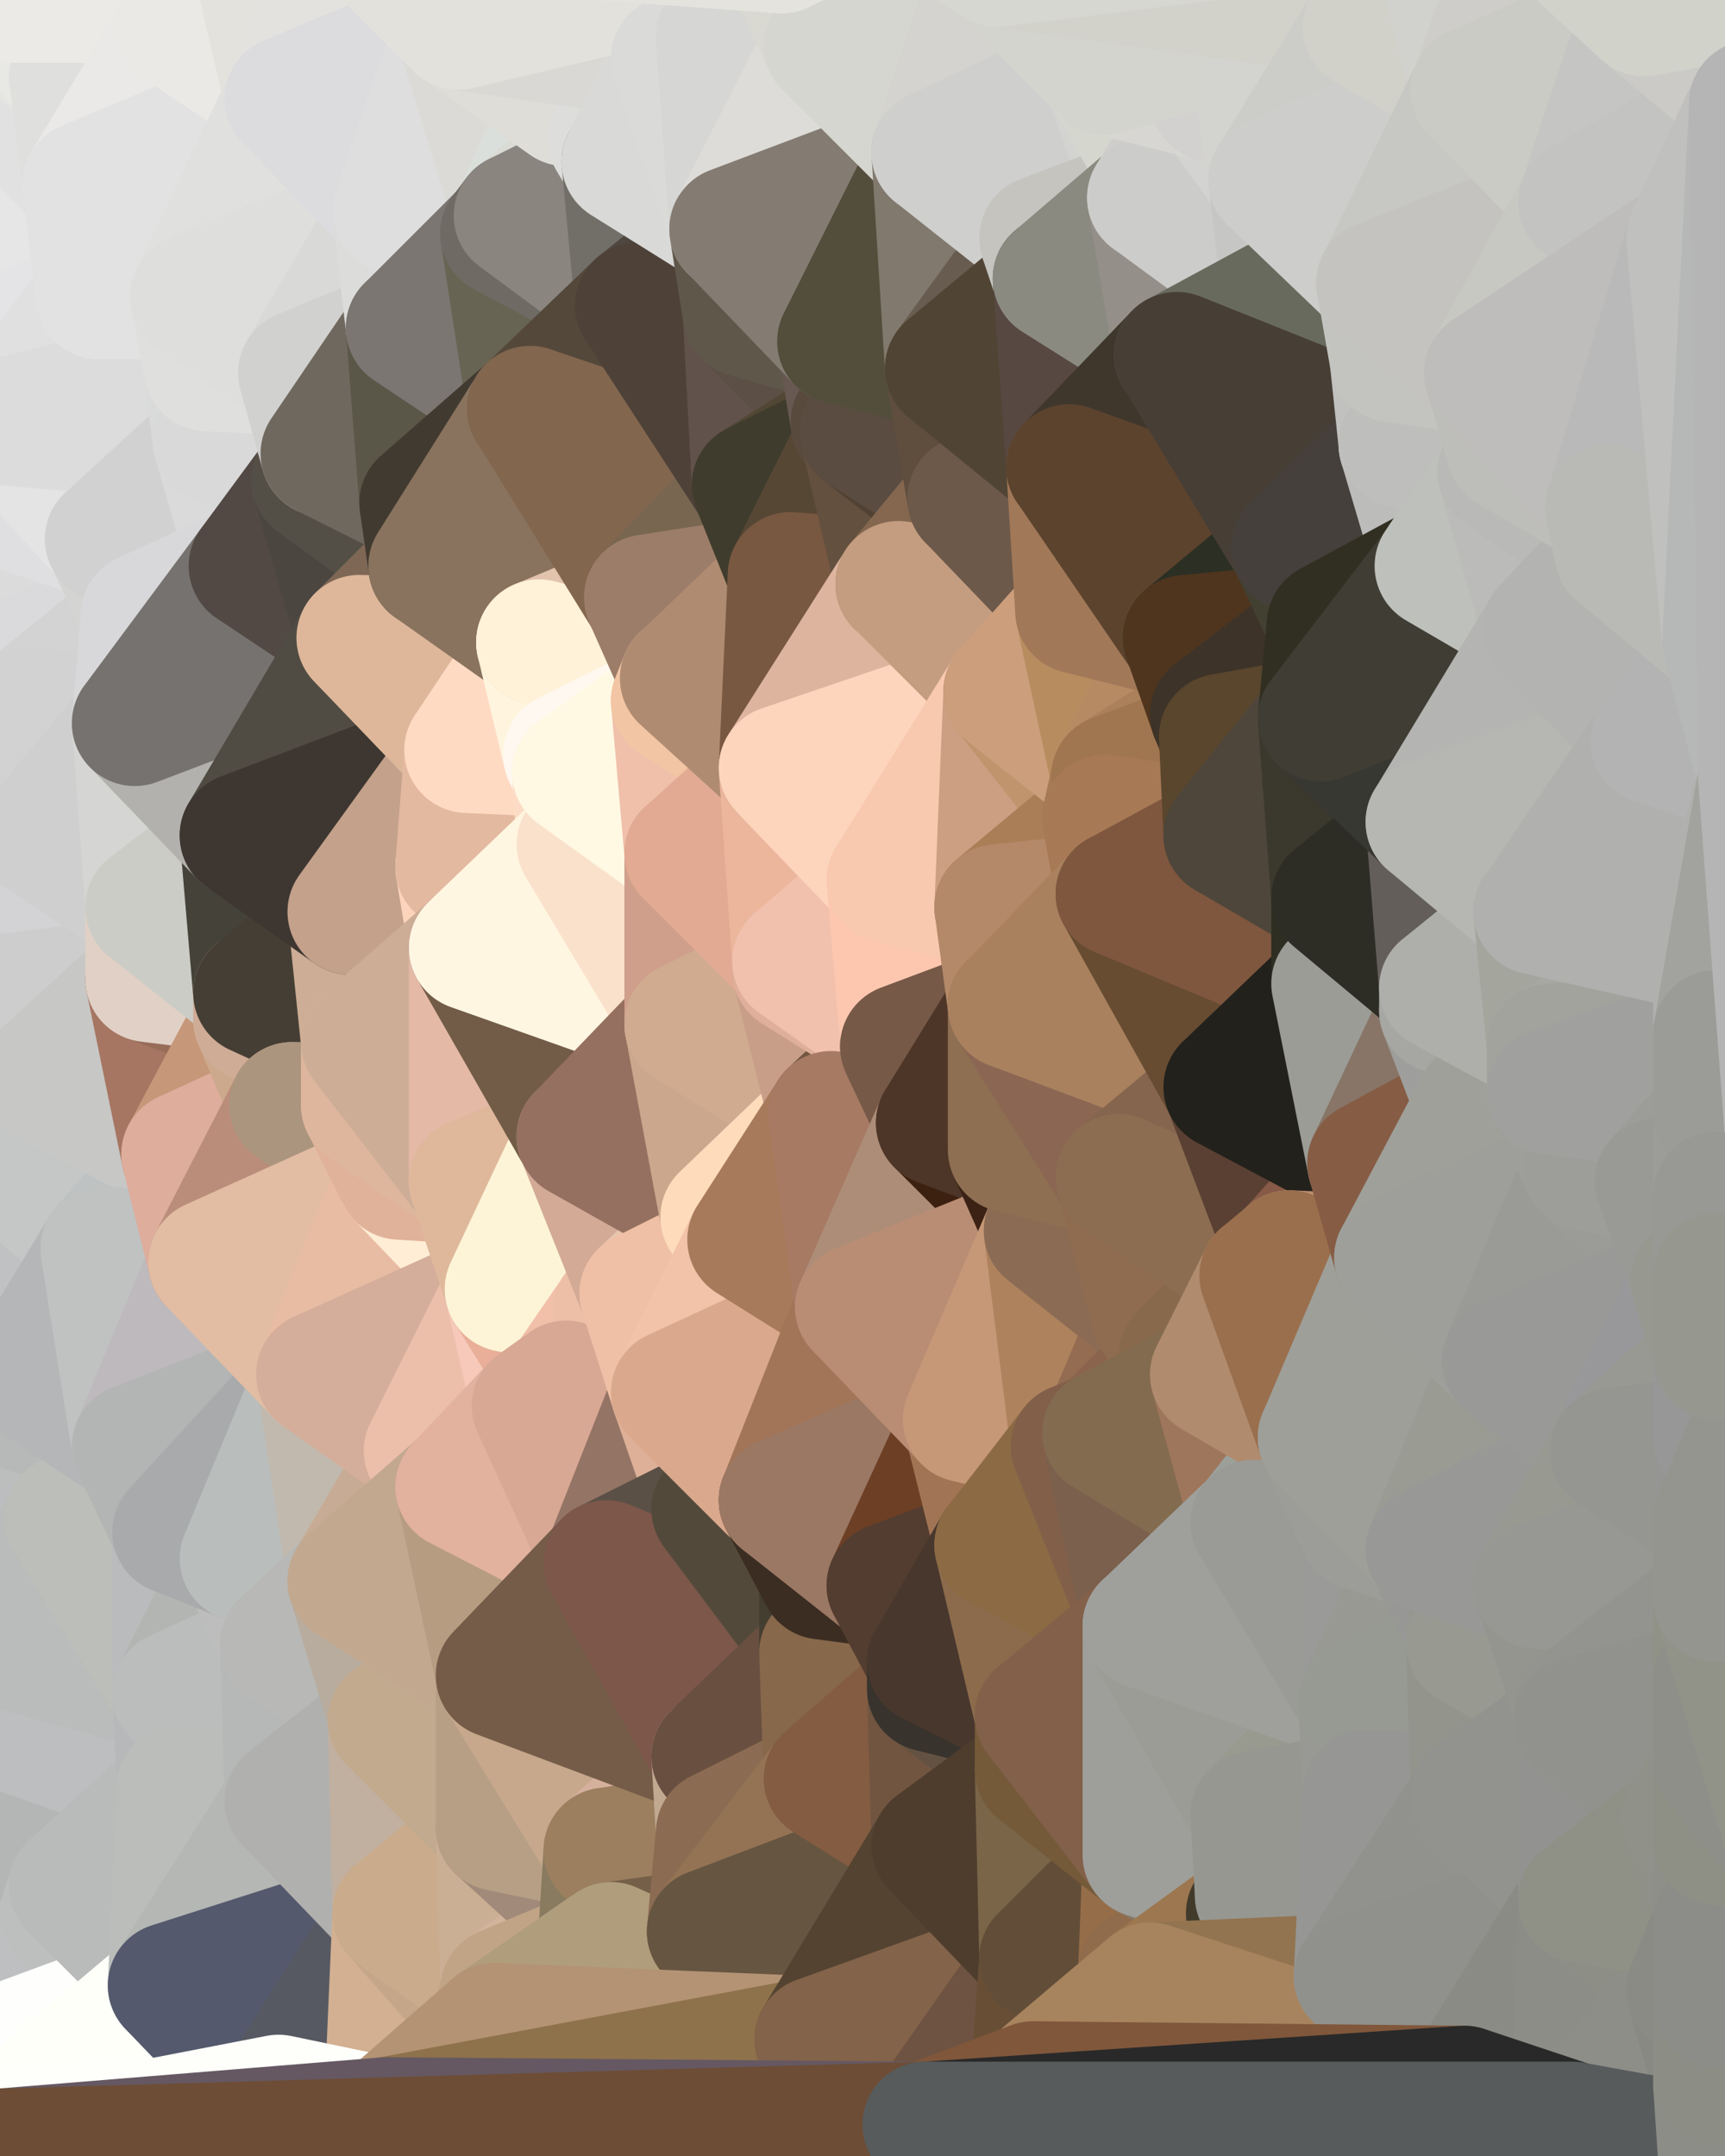<?xml version="1.0" standalone="yes"?>
<svg width="384" height="480" xmlns="http://www.w3.org/2000/svg" version="1.1" ><rect width="100%" height="100%" fill="#333333" stroke="none"/><polygon points="-28,60 -17,317 -17,180" fill="rgba(208, 208, 208, 1)" stroke="rgba(208, 208, 208, 1)" stroke-width="28" stroke-linejoin="round"/>
		<polygon points="-17,180 -17,317 -14,197" fill="rgba(208, 208, 208, 1)" stroke="rgba(208, 208, 208, 1)" stroke-width="28" stroke-linejoin="round"/>
		<polygon points="-17,317 -9,437 -8,360" fill="rgba(183, 185, 184, 1)" stroke="rgba(183, 185, 184, 1)" stroke-width="28" stroke-linejoin="round"/>
		<polygon points="0,58 -1,77 0,76" fill="rgba(226, 226, 228, 1)" stroke="rgba(226, 226, 228, 1)" stroke-width="28" stroke-linejoin="round"/>
		<polygon points="-1,77 -28,60 0,94" fill="rgba(231, 231, 233, 1)" stroke="rgba(231, 231, 233, 1)" stroke-width="28" stroke-linejoin="round"/>
		<polygon points="-28,60 0,112 0,94" fill="rgba(231, 231, 231, 1)" stroke="rgba(231, 231, 231, 1)" stroke-width="28" stroke-linejoin="round"/>
		<polygon points="-28,60 0,130 0,112" fill="rgba(225, 225, 223, 1)" stroke="rgba(225, 225, 223, 1)" stroke-width="28" stroke-linejoin="round"/>
		<polygon points="-28,60 -17,180 0,130" fill="rgba(218, 218, 218, 1)" stroke="rgba(218, 218, 218, 1)" stroke-width="28" stroke-linejoin="round"/>
		<polygon points="-17,180 0,148 0,130" fill="rgba(212, 212, 214, 1)" stroke="rgba(212, 212, 214, 1)" stroke-width="28" stroke-linejoin="round"/>
		<polygon points="-17,180 0,166 0,148" fill="rgba(213, 213, 211, 1)" stroke="rgba(213, 213, 211, 1)" stroke-width="28" stroke-linejoin="round"/>
		<polygon points="-17,180 0,184 0,166" fill="rgba(210, 209, 214, 1)" stroke="rgba(210, 209, 214, 1)" stroke-width="28" stroke-linejoin="round"/>
		<polygon points="-17,180 -14,197 0,184" fill="rgba(209, 209, 207, 1)" stroke="rgba(209, 209, 207, 1)" stroke-width="28" stroke-linejoin="round"/>
		<polygon points="-14,197 0,202 0,184" fill="rgba(211, 213, 212, 1)" stroke="rgba(211, 213, 212, 1)" stroke-width="28" stroke-linejoin="round"/>
		<polygon points="-14,197 0,222 0,202" fill="rgba(206, 208, 207, 1)" stroke="rgba(206, 208, 207, 1)" stroke-width="28" stroke-linejoin="round"/>
		<polygon points="0,438 -9,437 0,456" fill="rgba(188, 190, 189, 1)" stroke="rgba(188, 190, 189, 1)" stroke-width="28" stroke-linejoin="round"/>
		<polygon points="-9,437 0,474 0,456" fill="rgba(255, 255, 253, 1)" stroke="rgba(255, 255, 253, 1)" stroke-width="28" stroke-linejoin="round"/>
		<polygon points="-14,197 0,240 0,222" fill="rgba(208, 208, 210, 1)" stroke="rgba(208, 208, 210, 1)" stroke-width="28" stroke-linejoin="round"/>
		<polygon points="-9,437 0,479 0,474" fill="rgba(254, 255, 249, 1)" stroke="rgba(254, 255, 249, 1)" stroke-width="28" stroke-linejoin="round"/>
		<polygon points="-14,197 0,258 0,240" fill="rgba(208, 208, 208, 1)" stroke="rgba(208, 208, 208, 1)" stroke-width="28" stroke-linejoin="round"/>
		<polygon points="-17,317 0,312 0,300" fill="rgba(191, 195, 194, 1)" stroke="rgba(191, 195, 194, 1)" stroke-width="28" stroke-linejoin="round"/>
		<polygon points="0,294 -17,317 0,300" fill="rgba(193, 197, 198, 1)" stroke="rgba(193, 197, 198, 1)" stroke-width="28" stroke-linejoin="round"/>
		<polygon points="-28,60 0,4 0,0" fill="rgba(223, 224, 219, 1)" stroke="rgba(223, 224, 219, 1)" stroke-width="28" stroke-linejoin="round"/>
		<polygon points="0,258 -17,317 0,276" fill="rgba(196, 197, 199, 1)" stroke="rgba(196, 197, 199, 1)" stroke-width="28" stroke-linejoin="round"/>
		<polygon points="-17,317 0,294 0,276" fill="rgba(196, 197, 199, 1)" stroke="rgba(196, 197, 199, 1)" stroke-width="28" stroke-linejoin="round"/>
		<polygon points="0,402 -9,437 0,420" fill="rgba(188, 188, 186, 1)" stroke="rgba(188, 188, 186, 1)" stroke-width="28" stroke-linejoin="round"/>
		<polygon points="-17,317 0,330 0,312" fill="rgba(194, 194, 194, 1)" stroke="rgba(194, 194, 194, 1)" stroke-width="28" stroke-linejoin="round"/>
		<polygon points="-28,60 0,22 0,4" fill="rgba(230, 230, 230, 1)" stroke="rgba(230, 230, 230, 1)" stroke-width="28" stroke-linejoin="round"/>
		<polygon points="-17,317 0,348 0,330" fill="rgba(190, 192, 191, 1)" stroke="rgba(190, 192, 191, 1)" stroke-width="28" stroke-linejoin="round"/>
		<polygon points="-28,60 -4,38 0,22" fill="rgba(220, 220, 220, 1)" stroke="rgba(220, 220, 220, 1)" stroke-width="28" stroke-linejoin="round"/>
		<polygon points="-17,317 -8,360 0,348" fill="rgba(193, 194, 196, 1)" stroke="rgba(193, 194, 196, 1)" stroke-width="28" stroke-linejoin="round"/>
		<polygon points="-4,38 0,58 0,40" fill="rgba(228, 228, 228, 1)" stroke="rgba(228, 228, 228, 1)" stroke-width="28" stroke-linejoin="round"/>
		<polygon points="-8,360 0,384 0,366" fill="rgba(185, 187, 186, 1)" stroke="rgba(185, 187, 186, 1)" stroke-width="28" stroke-linejoin="round"/>
		<polygon points="-4,38 -28,60 0,58" fill="rgba(230, 230, 228, 1)" stroke="rgba(230, 230, 228, 1)" stroke-width="28" stroke-linejoin="round"/>
		<polygon points="-28,60 -1,77 0,58" fill="rgba(225, 225, 227, 1)" stroke="rgba(225, 225, 227, 1)" stroke-width="28" stroke-linejoin="round"/>
		<polygon points="-8,360 0,402 0,384" fill="rgba(187, 189, 188, 1)" stroke="rgba(187, 189, 188, 1)" stroke-width="28" stroke-linejoin="round"/>
		<polygon points="-8,360 -9,437 0,402" fill="rgba(187, 191, 190, 1)" stroke="rgba(187, 191, 190, 1)" stroke-width="28" stroke-linejoin="round"/>
		<polygon points="-14,197 -17,317 0,258" fill="rgba(202, 204, 203, 1)" stroke="rgba(202, 204, 203, 1)" stroke-width="28" stroke-linejoin="round"/>
		<polygon points="0,148 0,166 6,158" fill="rgba(218, 218, 220, 1)" stroke="rgba(218, 218, 220, 1)" stroke-width="28" stroke-linejoin="round"/>
		<polygon points="0,300 0,312 6,306" fill="rgba(190, 196, 194, 1)" stroke="rgba(190, 196, 194, 1)" stroke-width="28" stroke-linejoin="round"/>
		<polygon points="0,420 -9,437 0,438" fill="rgba(198, 198, 200, 1)" stroke="rgba(198, 198, 200, 1)" stroke-width="28" stroke-linejoin="round"/>
		<polygon points="0,184 0,202 9,186" fill="rgba(211, 212, 207, 1)" stroke="rgba(211, 212, 207, 1)" stroke-width="28" stroke-linejoin="round"/>
		<polygon points="-4,38 0,40 0,22" fill="rgba(231, 231, 231, 1)" stroke="rgba(231, 231, 231, 1)" stroke-width="28" stroke-linejoin="round"/>
		<polygon points="-8,360 0,366 0,348" fill="rgba(189, 193, 194, 1)" stroke="rgba(189, 193, 194, 1)" stroke-width="28" stroke-linejoin="round"/>
		<polygon points="0,420 0,438 14,426" fill="rgba(186, 186, 184, 1)" stroke="rgba(186, 186, 184, 1)" stroke-width="28" stroke-linejoin="round"/>
		<polygon points="0,222 0,240 9,240" fill="rgba(208, 208, 208, 1)" stroke="rgba(208, 208, 208, 1)" stroke-width="28" stroke-linejoin="round"/>
		<polygon points="0,240 0,258 9,240" fill="rgba(203, 204, 206, 1)" stroke="rgba(203, 204, 206, 1)" stroke-width="28" stroke-linejoin="round"/>
		<polygon points="0,330 0,348 15,338" fill="rgba(196, 197, 199, 1)" stroke="rgba(196, 197, 199, 1)" stroke-width="28" stroke-linejoin="round"/>
		<polygon points="0,4 0,22 16,17" fill="rgba(230, 231, 226, 1)" stroke="rgba(230, 231, 226, 1)" stroke-width="28" stroke-linejoin="round"/>
		<polygon points="0,420 14,426 16,420" fill="rgba(184, 184, 182, 1)" stroke="rgba(184, 184, 182, 1)" stroke-width="28" stroke-linejoin="round"/>
		<polygon points="0,166 0,184 9,186" fill="rgba(208, 208, 210, 1)" stroke="rgba(208, 208, 210, 1)" stroke-width="28" stroke-linejoin="round"/>
		<polygon points="0,294 0,300 6,306" fill="rgba(195, 196, 198, 1)" stroke="rgba(195, 196, 198, 1)" stroke-width="28" stroke-linejoin="round"/>
		<polygon points="0,40 0,58 19,41" fill="rgba(227, 227, 227, 1)" stroke="rgba(227, 227, 227, 1)" stroke-width="28" stroke-linejoin="round"/>
		<polygon points="0,402 0,420 16,420" fill="rgba(188, 189, 191, 1)" stroke="rgba(188, 189, 191, 1)" stroke-width="28" stroke-linejoin="round"/>
		<polygon points="-1,77 0,94 0,76" fill="rgba(226, 226, 226, 1)" stroke="rgba(226, 226, 226, 1)" stroke-width="28" stroke-linejoin="round"/>
		<polygon points="0,58 0,76 22,66" fill="rgba(228, 228, 230, 1)" stroke="rgba(228, 228, 230, 1)" stroke-width="28" stroke-linejoin="round"/>
		<polygon points="0,22 0,40 19,41" fill="rgba(224, 224, 224, 1)" stroke="rgba(224, 224, 224, 1)" stroke-width="28" stroke-linejoin="round"/>
		<polygon points="0,112 0,130 24,120" fill="rgba(220, 220, 220, 1)" stroke="rgba(220, 220, 220, 1)" stroke-width="28" stroke-linejoin="round"/>
		<polygon points="0,258 0,276 23,278" fill="rgba(199, 201, 200, 1)" stroke="rgba(199, 201, 200, 1)" stroke-width="28" stroke-linejoin="round"/>
		<polygon points="0,276 0,294 23,278" fill="rgba(196, 197, 199, 1)" stroke="rgba(196, 197, 199, 1)" stroke-width="28" stroke-linejoin="round"/>
		<polygon points="19,41 0,58 22,66" fill="rgba(230, 230, 230, 1)" stroke="rgba(230, 230, 230, 1)" stroke-width="28" stroke-linejoin="round"/>
		<polygon points="16,17 0,22 19,41" fill="rgba(225, 225, 225, 1)" stroke="rgba(225, 225, 225, 1)" stroke-width="28" stroke-linejoin="round"/>
		<polygon points="0,0 0,4 16,17" fill="rgba(229, 230, 225, 1)" stroke="rgba(229, 230, 225, 1)" stroke-width="28" stroke-linejoin="round"/>
		<polygon points="0,0 16,17 30,0" fill="rgba(232, 233, 228, 1)" stroke="rgba(232, 233, 228, 1)" stroke-width="28" stroke-linejoin="round"/>
		<polygon points="0,312 0,330 30,322" fill="rgba(190, 192, 191, 1)" stroke="rgba(190, 192, 191, 1)" stroke-width="28" stroke-linejoin="round"/>
		<polygon points="0,330 15,338 30,322" fill="rgba(188, 190, 189, 1)" stroke="rgba(188, 190, 189, 1)" stroke-width="28" stroke-linejoin="round"/>
		<polygon points="6,306 0,312 30,322" fill="rgba(183, 185, 184, 1)" stroke="rgba(183, 185, 184, 1)" stroke-width="28" stroke-linejoin="round"/>
		<polygon points="6,158 0,166 9,186" fill="rgba(213, 213, 213, 1)" stroke="rgba(213, 213, 213, 1)" stroke-width="28" stroke-linejoin="round"/>
		<polygon points="0,130 0,148 32,137" fill="rgba(219, 219, 219, 1)" stroke="rgba(219, 219, 219, 1)" stroke-width="28" stroke-linejoin="round"/>
		<polygon points="24,120 0,130 32,137" fill="rgba(219, 219, 219, 1)" stroke="rgba(219, 219, 219, 1)" stroke-width="28" stroke-linejoin="round"/>
		<polygon points="9,186 0,202 33,202" fill="rgba(208, 210, 209, 1)" stroke="rgba(208, 210, 209, 1)" stroke-width="28" stroke-linejoin="round"/>
		<polygon points="0,202 33,218 33,202" fill="rgba(204, 203, 208, 1)" stroke="rgba(204, 203, 208, 1)" stroke-width="28" stroke-linejoin="round"/>
		<polygon points="0,202 0,222 33,218" fill="rgba(211, 211, 213, 1)" stroke="rgba(211, 211, 213, 1)" stroke-width="28" stroke-linejoin="round"/>
		<polygon points="0,222 9,240 33,218" fill="rgba(205, 205, 205, 1)" stroke="rgba(205, 205, 205, 1)" stroke-width="28" stroke-linejoin="round"/>
		<polygon points="0,148 6,158 32,137" fill="rgba(218, 218, 220, 1)" stroke="rgba(218, 218, 220, 1)" stroke-width="28" stroke-linejoin="round"/>
		<polygon points="6,158 30,161 32,137" fill="rgba(211, 211, 211, 1)" stroke="rgba(211, 211, 211, 1)" stroke-width="28" stroke-linejoin="round"/>
		<polygon points="6,158 9,186 30,161" fill="rgba(210, 210, 210, 1)" stroke="rgba(210, 210, 210, 1)" stroke-width="28" stroke-linejoin="round"/>
		<polygon points="0,94 0,112 24,120" fill="rgba(223, 223, 225, 1)" stroke="rgba(223, 223, 225, 1)" stroke-width="28" stroke-linejoin="round"/>
		<polygon points="0,294 6,306 23,278" fill="rgba(192, 193, 195, 1)" stroke="rgba(192, 193, 195, 1)" stroke-width="28" stroke-linejoin="round"/>
		<polygon points="0,76 0,94 22,66" fill="rgba(228, 228, 230, 1)" stroke="rgba(228, 228, 230, 1)" stroke-width="28" stroke-linejoin="round"/>
		<polygon points="0,348 0,366 15,338" fill="rgba(188, 189, 191, 1)" stroke="rgba(188, 189, 191, 1)" stroke-width="28" stroke-linejoin="round"/>
		<polygon points="0,438 0,456 38,442" fill="rgba(174, 176, 175, 1)" stroke="rgba(174, 176, 175, 1)" stroke-width="28" stroke-linejoin="round"/>
		<polygon points="14,426 0,438 38,442" fill="rgba(190, 191, 193, 1)" stroke="rgba(190, 191, 193, 1)" stroke-width="28" stroke-linejoin="round"/>
		<polygon points="0,366 0,384 39,377" fill="rgba(189, 191, 190, 1)" stroke="rgba(189, 191, 190, 1)" stroke-width="28" stroke-linejoin="round"/>
		<polygon points="0,384 0,402 40,398" fill="rgba(186, 190, 189, 1)" stroke="rgba(186, 190, 189, 1)" stroke-width="28" stroke-linejoin="round"/>
		<polygon points="0,402 16,420 40,398" fill="rgba(180, 182, 181, 1)" stroke="rgba(180, 182, 181, 1)" stroke-width="28" stroke-linejoin="round"/>
		<polygon points="30,322 15,338 39,341" fill="rgba(184, 185, 187, 1)" stroke="rgba(184, 185, 187, 1)" stroke-width="28" stroke-linejoin="round"/>
		<polygon points="9,240 0,258 41,257" fill="rgba(197, 198, 202, 1)" stroke="rgba(197, 198, 202, 1)" stroke-width="28" stroke-linejoin="round"/>
		<polygon points="0,258 23,278 41,257" fill="rgba(197, 199, 198, 1)" stroke="rgba(197, 199, 198, 1)" stroke-width="28" stroke-linejoin="round"/>
		<polygon points="30,0 16,17 40,6" fill="rgba(227, 226, 222, 1)" stroke="rgba(227, 226, 222, 1)" stroke-width="28" stroke-linejoin="round"/>
		<polygon points="39,377 0,384 40,398" fill="rgba(189, 190, 192, 1)" stroke="rgba(189, 190, 192, 1)" stroke-width="28" stroke-linejoin="round"/>
		<polygon points="15,338 0,366 39,377" fill="rgba(186, 188, 187, 1)" stroke="rgba(186, 188, 187, 1)" stroke-width="28" stroke-linejoin="round"/>
		<polygon points="16,420 14,426 38,442" fill="rgba(189, 191, 190, 1)" stroke="rgba(189, 191, 190, 1)" stroke-width="28" stroke-linejoin="round"/>
		<polygon points="43,66 22,66 46,82" fill="rgba(226, 226, 224, 1)" stroke="rgba(226, 226, 224, 1)" stroke-width="28" stroke-linejoin="round"/>
		<polygon points="22,66 0,94 46,82" fill="rgba(224, 224, 224, 1)" stroke="rgba(224, 224, 224, 1)" stroke-width="28" stroke-linejoin="round"/>
		<polygon points="39,341 15,338 39,377" fill="rgba(188, 190, 185, 1)" stroke="rgba(188, 190, 185, 1)" stroke-width="28" stroke-linejoin="round"/>
		<polygon points="0,94 24,120 48,98" fill="rgba(228, 228, 228, 1)" stroke="rgba(228, 228, 228, 1)" stroke-width="28" stroke-linejoin="round"/>
		<polygon points="46,82 0,94 48,98" fill="rgba(220, 220, 220, 1)" stroke="rgba(220, 220, 220, 1)" stroke-width="28" stroke-linejoin="round"/>
		<polygon points="41,257 23,278 47,281" fill="rgba(190, 194, 195, 1)" stroke="rgba(190, 194, 195, 1)" stroke-width="28" stroke-linejoin="round"/>
		<polygon points="19,41 22,66 43,66" fill="rgba(226, 226, 226, 1)" stroke="rgba(226, 226, 226, 1)" stroke-width="28" stroke-linejoin="round"/>
		<polygon points="33,218 9,240 41,257" fill="rgba(199, 199, 197, 1)" stroke="rgba(199, 199, 197, 1)" stroke-width="28" stroke-linejoin="round"/>
		<polygon points="0,456 0,474 38,442" fill="rgba(254, 254, 252, 1)" stroke="rgba(254, 254, 252, 1)" stroke-width="28" stroke-linejoin="round"/>
		<polygon points="30,161 9,186 33,202" fill="rgba(207, 207, 207, 1)" stroke="rgba(207, 207, 207, 1)" stroke-width="28" stroke-linejoin="round"/>
		<polygon points="23,278 6,306 30,322" fill="rgba(181, 182, 184, 1)" stroke="rgba(181, 182, 184, 1)" stroke-width="28" stroke-linejoin="round"/>
		<polygon points="30,161 33,202 54,186" fill="rgba(213, 213, 211, 1)" stroke="rgba(213, 213, 211, 1)" stroke-width="28" stroke-linejoin="round"/>
		<polygon points="23,278 30,322 47,281" fill="rgba(192, 194, 193, 1)" stroke="rgba(192, 194, 193, 1)" stroke-width="28" stroke-linejoin="round"/>
		<polygon points="24,120 32,137 56,126" fill="rgba(212, 212, 210, 1)" stroke="rgba(212, 212, 210, 1)" stroke-width="28" stroke-linejoin="round"/>
		<polygon points="16,17 19,41 40,6" fill="rgba(223, 223, 221, 1)" stroke="rgba(223, 223, 221, 1)" stroke-width="28" stroke-linejoin="round"/>
		<polygon points="33,218 41,257 57,227" fill="rgba(166, 118, 98, 1)" stroke="rgba(166, 118, 98, 1)" stroke-width="28" stroke-linejoin="round"/>
		<polygon points="57,221 33,218 57,227" fill="rgba(151, 108, 89, 1)" stroke="rgba(151, 108, 89, 1)" stroke-width="28" stroke-linejoin="round"/>
		<polygon points="33,202 33,218 57,221" fill="rgba(225, 208, 198, 1)" stroke="rgba(225, 208, 198, 1)" stroke-width="28" stroke-linejoin="round"/>
		<polygon points="48,98 24,120 56,126" fill="rgba(209, 209, 209, 1)" stroke="rgba(209, 209, 209, 1)" stroke-width="28" stroke-linejoin="round"/>
		<polygon points="39,341 39,377 54,347" fill="rgba(186, 187, 189, 1)" stroke="rgba(186, 187, 189, 1)" stroke-width="28" stroke-linejoin="round"/>
		<polygon points="30,0 40,6 54,-21" fill="rgba(235, 234, 230, 1)" stroke="rgba(235, 234, 230, 1)" stroke-width="28" stroke-linejoin="round"/>
		<polygon points="0,0 30,0 54,-21" fill="rgba(235, 234, 230, 1)" stroke="rgba(235, 234, 230, 1)" stroke-width="28" stroke-linejoin="round"/>
		<polygon points="16,420 38,442 40,398" fill="rgba(185, 187, 186, 1)" stroke="rgba(185, 187, 186, 1)" stroke-width="28" stroke-linejoin="round"/>
		<polygon points="38,442 0,474 62,467" fill="rgba(254, 255, 249, 1)" stroke="rgba(254, 255, 249, 1)" stroke-width="28" stroke-linejoin="round"/>
		<polygon points="54,347 39,377 63,366" fill="rgba(179, 181, 178, 1)" stroke="rgba(179, 181, 178, 1)" stroke-width="28" stroke-linejoin="round"/>
		<polygon points="0,474 0,479 62,467" fill="rgba(254, 255, 250, 1)" stroke="rgba(254, 255, 250, 1)" stroke-width="28" stroke-linejoin="round"/>
		<polygon points="57,227 41,257 65,246" fill="rgba(198, 151, 121, 1)" stroke="rgba(198, 151, 121, 1)" stroke-width="28" stroke-linejoin="round"/>
		<polygon points="40,6 19,41 64,22" fill="rgba(234, 233, 231, 1)" stroke="rgba(234, 233, 231, 1)" stroke-width="28" stroke-linejoin="round"/>
		<polygon points="46,82 48,98 67,83" fill="rgba(217, 219, 218, 1)" stroke="rgba(217, 219, 218, 1)" stroke-width="28" stroke-linejoin="round"/>
		<polygon points="54,186 33,202 57,221" fill="rgba(203, 204, 198, 1)" stroke="rgba(203, 204, 198, 1)" stroke-width="28" stroke-linejoin="round"/>
		<polygon points="48,98 56,126 70,107" fill="rgba(218, 218, 218, 1)" stroke="rgba(218, 218, 218, 1)" stroke-width="28" stroke-linejoin="round"/>
		<polygon points="47,281 30,322 71,306" fill="rgba(190, 185, 189, 1)" stroke="rgba(190, 185, 189, 1)" stroke-width="28" stroke-linejoin="round"/>
		<polygon points="19,41 43,66 64,22" fill="rgba(226, 226, 226, 1)" stroke="rgba(226, 226, 226, 1)" stroke-width="28" stroke-linejoin="round"/>
		<polygon points="39,377 40,398 64,401" fill="rgba(183, 184, 186, 1)" stroke="rgba(183, 184, 186, 1)" stroke-width="28" stroke-linejoin="round"/>
		<polygon points="67,83 48,98 72,101" fill="rgba(215, 219, 220, 1)" stroke="rgba(215, 219, 220, 1)" stroke-width="28" stroke-linejoin="round"/>
		<polygon points="48,98 70,107 72,101" fill="rgba(217, 217, 217, 1)" stroke="rgba(217, 217, 217, 1)" stroke-width="28" stroke-linejoin="round"/>
		<polygon points="30,322 39,341 71,306" fill="rgba(179, 181, 180, 1)" stroke="rgba(179, 181, 180, 1)" stroke-width="28" stroke-linejoin="round"/>
		<polygon points="43,66 46,82 67,83" fill="rgba(223, 223, 221, 1)" stroke="rgba(223, 223, 221, 1)" stroke-width="28" stroke-linejoin="round"/>
		<polygon points="63,366 39,377 64,401" fill="rgba(187, 189, 188, 1)" stroke="rgba(187, 189, 188, 1)" stroke-width="28" stroke-linejoin="round"/>
		<polygon points="40,398 38,442 64,401" fill="rgba(187, 189, 186, 1)" stroke="rgba(187, 189, 186, 1)" stroke-width="28" stroke-linejoin="round"/>
		<polygon points="32,137 30,161 56,126" fill="rgba(216, 216, 218, 1)" stroke="rgba(216, 216, 218, 1)" stroke-width="28" stroke-linejoin="round"/>
		<polygon points="54,347 63,366 78,352" fill="rgba(189, 189, 189, 1)" stroke="rgba(189, 189, 189, 1)" stroke-width="28" stroke-linejoin="round"/>
		<polygon points="54,186 57,221 78,203" fill="rgba(69, 66, 57, 1)" stroke="rgba(69, 66, 57, 1)" stroke-width="28" stroke-linejoin="round"/>
		<polygon points="39,341 54,347 71,306" fill="rgba(169, 170, 172, 1)" stroke="rgba(169, 170, 172, 1)" stroke-width="28" stroke-linejoin="round"/>
		<polygon points="41,257 47,281 65,246" fill="rgba(222, 173, 156, 1)" stroke="rgba(222, 173, 156, 1)" stroke-width="28" stroke-linejoin="round"/>
		<polygon points="57,227 65,246 81,232" fill="rgba(204, 169, 141, 1)" stroke="rgba(204, 169, 141, 1)" stroke-width="28" stroke-linejoin="round"/>
		<polygon points="65,246 81,246 81,232" fill="rgba(127, 100, 81, 1)" stroke="rgba(127, 100, 81, 1)" stroke-width="28" stroke-linejoin="round"/>
		<polygon points="57,221 57,227 81,232" fill="rgba(207, 172, 150, 1)" stroke="rgba(207, 172, 150, 1)" stroke-width="28" stroke-linejoin="round"/>
		<polygon points="30,161 54,186 80,142" fill="rgba(178, 177, 173, 1)" stroke="rgba(178, 177, 173, 1)" stroke-width="28" stroke-linejoin="round"/>
		<polygon points="56,126 30,161 80,142" fill="rgba(118, 114, 111, 1)" stroke="rgba(118, 114, 111, 1)" stroke-width="28" stroke-linejoin="round"/>
		<polygon points="54,-21 40,6 64,22" fill="rgba(234, 233, 229, 1)" stroke="rgba(234, 233, 229, 1)" stroke-width="28" stroke-linejoin="round"/>
		<polygon points="54,-21 64,22 78,-18" fill="rgba(227, 226, 221, 1)" stroke="rgba(227, 226, 221, 1)" stroke-width="28" stroke-linejoin="round"/>
		<polygon points="63,366 87,383 87,382" fill="rgba(189, 191, 190, 1)" stroke="rgba(189, 191, 190, 1)" stroke-width="28" stroke-linejoin="round"/>
		<polygon points="63,366 64,401 87,383" fill="rgba(182, 184, 183, 1)" stroke="rgba(182, 184, 183, 1)" stroke-width="28" stroke-linejoin="round"/>
		<polygon points="64,401 38,442 88,426" fill="rgba(181, 183, 180, 1)" stroke="rgba(181, 183, 180, 1)" stroke-width="28" stroke-linejoin="round"/>
		<polygon points="64,22 43,66 88,47" fill="rgba(224, 224, 222, 1)" stroke="rgba(224, 224, 222, 1)" stroke-width="28" stroke-linejoin="round"/>
		<polygon points="78,203 57,221 81,232" fill="rgba(69, 62, 52, 1)" stroke="rgba(69, 62, 52, 1)" stroke-width="28" stroke-linejoin="round"/>
		<polygon points="65,246 47,281 89,262" fill="rgba(186, 141, 122, 1)" stroke="rgba(186, 141, 122, 1)" stroke-width="28" stroke-linejoin="round"/>
		<polygon points="81,246 65,246 89,262" fill="rgba(171, 149, 126, 1)" stroke="rgba(171, 149, 126, 1)" stroke-width="28" stroke-linejoin="round"/>
		<polygon points="43,66 67,83 88,47" fill="rgba(222, 222, 220, 1)" stroke="rgba(222, 222, 220, 1)" stroke-width="28" stroke-linejoin="round"/>
		<polygon points="38,442 62,467 88,426" fill="rgba(84, 89, 109, 1)" stroke="rgba(84, 89, 109, 1)" stroke-width="28" stroke-linejoin="round"/>
		<polygon points="70,107 56,126 80,142" fill="rgba(82, 73, 68, 1)" stroke="rgba(82, 73, 68, 1)" stroke-width="28" stroke-linejoin="round"/>
		<polygon points="71,306 54,347 78,352" fill="rgba(185, 189, 188, 1)" stroke="rgba(185, 189, 188, 1)" stroke-width="28" stroke-linejoin="round"/>
		<polygon points="72,101 70,107 94,112" fill="rgba(117, 110, 100, 1)" stroke="rgba(117, 110, 100, 1)" stroke-width="28" stroke-linejoin="round"/>
		<polygon points="88,47 67,83 91,73" fill="rgba(217, 217, 215, 1)" stroke="rgba(217, 217, 215, 1)" stroke-width="28" stroke-linejoin="round"/>
		<polygon points="71,306 78,352 95,323" fill="rgba(193, 185, 174, 1)" stroke="rgba(193, 185, 174, 1)" stroke-width="28" stroke-linejoin="round"/>
		<polygon points="78,352 63,366 87,382" fill="rgba(184, 184, 182, 1)" stroke="rgba(184, 184, 182, 1)" stroke-width="28" stroke-linejoin="round"/>
		<polygon points="70,107 80,142 96,126" fill="rgba(75, 70, 64, 1)" stroke="rgba(75, 70, 64, 1)" stroke-width="28" stroke-linejoin="round"/>
		<polygon points="94,112 70,107 96,126" fill="rgba(83, 79, 70, 1)" stroke="rgba(83, 79, 70, 1)" stroke-width="28" stroke-linejoin="round"/>
		<polygon points="67,83 72,101 91,73" fill="rgba(209, 209, 207, 1)" stroke="rgba(209, 209, 207, 1)" stroke-width="28" stroke-linejoin="round"/>
		<polygon points="47,281 71,306 89,262" fill="rgba(226, 189, 163, 1)" stroke="rgba(226, 189, 163, 1)" stroke-width="28" stroke-linejoin="round"/>
		<polygon points="95,323 78,352 102,331" fill="rgba(199, 171, 149, 1)" stroke="rgba(199, 171, 149, 1)" stroke-width="28" stroke-linejoin="round"/>
		<polygon points="78,-18 64,22 102,6" fill="rgba(227, 226, 222, 1)" stroke="rgba(227, 226, 222, 1)" stroke-width="28" stroke-linejoin="round"/>
		<polygon points="62,467 86,472 88,426" fill="rgba(86, 89, 98, 1)" stroke="rgba(86, 89, 98, 1)" stroke-width="28" stroke-linejoin="round"/>
		<polygon points="80,142 54,186 104,167" fill="rgba(80, 76, 67, 1)" stroke="rgba(80, 76, 67, 1)" stroke-width="28" stroke-linejoin="round"/>
		<polygon points="78,203 81,232 105,211" fill="rgba(205, 173, 150, 1)" stroke="rgba(205, 173, 150, 1)" stroke-width="28" stroke-linejoin="round"/>
		<polygon points="102,193 78,203 105,211" fill="rgba(205, 168, 142, 1)" stroke="rgba(205, 168, 142, 1)" stroke-width="28" stroke-linejoin="round"/>
		<polygon points="54,186 78,203 104,167" fill="rgba(62, 55, 49, 1)" stroke="rgba(62, 55, 49, 1)" stroke-width="28" stroke-linejoin="round"/>
		<polygon points="78,203 102,193 104,167" fill="rgba(196, 161, 139, 1)" stroke="rgba(196, 161, 139, 1)" stroke-width="28" stroke-linejoin="round"/>
		<polygon points="91,73 72,101 94,112" fill="rgba(111, 104, 94, 1)" stroke="rgba(111, 104, 94, 1)" stroke-width="28" stroke-linejoin="round"/>
		<polygon points="87,383 64,401 88,426" fill="rgba(176, 176, 174, 1)" stroke="rgba(176, 176, 174, 1)" stroke-width="28" stroke-linejoin="round"/>
		<polygon points="88,426 86,472 110,451" fill="rgba(211, 176, 146, 1)" stroke="rgba(211, 176, 146, 1)" stroke-width="28" stroke-linejoin="round"/>
		<polygon points="64,22 88,47 102,6" fill="rgba(220, 220, 222, 1)" stroke="rgba(220, 220, 222, 1)" stroke-width="28" stroke-linejoin="round"/>
		<polygon points="87,383 88,426 111,407" fill="rgba(193, 176, 160, 1)" stroke="rgba(193, 176, 160, 1)" stroke-width="28" stroke-linejoin="round"/>
		<polygon points="88,426 110,451 112,443" fill="rgba(197, 166, 137, 1)" stroke="rgba(197, 166, 137, 1)" stroke-width="28" stroke-linejoin="round"/>
		<polygon points="89,262 71,306 113,287" fill="rgba(232, 188, 163, 1)" stroke="rgba(232, 188, 163, 1)" stroke-width="28" stroke-linejoin="round"/>
		<polygon points="105,263 89,262 113,287" fill="rgba(255, 237, 213, 1)" stroke="rgba(255, 237, 213, 1)" stroke-width="28" stroke-linejoin="round"/>
		<polygon points="88,47 91,73 112,52" fill="rgba(220, 220, 218, 1)" stroke="rgba(220, 220, 218, 1)" stroke-width="28" stroke-linejoin="round"/>
		<polygon points="87,382 87,383 111,373" fill="rgba(190, 171, 154, 1)" stroke="rgba(190, 171, 154, 1)" stroke-width="28" stroke-linejoin="round"/>
		<polygon points="78,352 87,382 111,373" fill="rgba(184, 172, 158, 1)" stroke="rgba(184, 172, 158, 1)" stroke-width="28" stroke-linejoin="round"/>
		<polygon points="81,246 89,262 105,263" fill="rgba(224, 178, 154, 1)" stroke="rgba(224, 178, 154, 1)" stroke-width="28" stroke-linejoin="round"/>
		<polygon points="88,47 112,52 115,48" fill="rgba(211, 212, 207, 1)" stroke="rgba(211, 212, 207, 1)" stroke-width="28" stroke-linejoin="round"/>
		<polygon points="71,306 95,323 113,287" fill="rgba(212, 174, 155, 1)" stroke="rgba(212, 174, 155, 1)" stroke-width="28" stroke-linejoin="round"/>
		<polygon points="91,73 94,112 118,91" fill="rgba(90, 87, 72, 1)" stroke="rgba(90, 87, 72, 1)" stroke-width="28" stroke-linejoin="round"/>
		<polygon points="96,126 80,142 120,143" fill="rgba(126, 103, 85, 1)" stroke="rgba(126, 103, 85, 1)" stroke-width="28" stroke-linejoin="round"/>
		<polygon points="80,142 104,167 120,143" fill="rgba(222, 183, 154, 1)" stroke="rgba(222, 183, 154, 1)" stroke-width="28" stroke-linejoin="round"/>
		<polygon points="95,323 102,331 119,313" fill="rgba(233, 188, 165, 1)" stroke="rgba(233, 188, 165, 1)" stroke-width="28" stroke-linejoin="round"/>
		<polygon points="113,287 95,323 119,313" fill="rgba(236, 191, 170, 1)" stroke="rgba(236, 191, 170, 1)" stroke-width="28" stroke-linejoin="round"/>
		<polygon points="102,6 88,47 115,48" fill="rgba(222, 222, 222, 1)" stroke="rgba(222, 222, 222, 1)" stroke-width="28" stroke-linejoin="round"/>
		<polygon points="111,407 88,426 112,443" fill="rgba(202, 171, 140, 1)" stroke="rgba(202, 171, 140, 1)" stroke-width="28" stroke-linejoin="round"/>
		<polygon points="87,383 111,407 111,373" fill="rgba(194, 170, 142, 1)" stroke="rgba(194, 170, 142, 1)" stroke-width="28" stroke-linejoin="round"/>
		<polygon points="102,331 78,352 111,373" fill="rgba(194, 168, 143, 1)" stroke="rgba(194, 168, 143, 1)" stroke-width="28" stroke-linejoin="round"/>
		<polygon points="102,6 115,48 126,23" fill="rgba(219, 218, 214, 1)" stroke="rgba(219, 218, 214, 1)" stroke-width="28" stroke-linejoin="round"/>
		<polygon points="126,168 104,167 128,172" fill="rgba(236, 204, 179, 1)" stroke="rgba(236, 204, 179, 1)" stroke-width="28" stroke-linejoin="round"/>
		<polygon points="113,287 119,313 126,308" fill="rgba(247, 201, 186, 1)" stroke="rgba(247, 201, 186, 1)" stroke-width="28" stroke-linejoin="round"/>
		<polygon points="81,232 81,246 105,263" fill="rgba(222, 182, 157, 1)" stroke="rgba(222, 182, 157, 1)" stroke-width="28" stroke-linejoin="round"/>
		<polygon points="102,193 105,211 129,188" fill="rgba(252, 212, 187, 1)" stroke="rgba(252, 212, 187, 1)" stroke-width="28" stroke-linejoin="round"/>
		<polygon points="128,172 102,193 129,188" fill="rgba(244, 202, 180, 1)" stroke="rgba(244, 202, 180, 1)" stroke-width="28" stroke-linejoin="round"/>
		<polygon points="104,167 102,193 128,172" fill="rgba(227, 185, 160, 1)" stroke="rgba(227, 185, 160, 1)" stroke-width="28" stroke-linejoin="round"/>
		<polygon points="120,143 104,167 126,168" fill="rgba(255, 218, 195, 1)" stroke="rgba(255, 218, 195, 1)" stroke-width="28" stroke-linejoin="round"/>
		<polygon points="112,52 91,73 118,91" fill="rgba(123, 118, 114, 1)" stroke="rgba(123, 118, 114, 1)" stroke-width="28" stroke-linejoin="round"/>
		<polygon points="105,211 81,232 105,263" fill="rgba(205, 173, 150, 1)" stroke="rgba(205, 173, 150, 1)" stroke-width="28" stroke-linejoin="round"/>
		<polygon points="111,407 112,443 134,428" fill="rgba(202, 175, 148, 1)" stroke="rgba(202, 175, 148, 1)" stroke-width="28" stroke-linejoin="round"/>
		<polygon points="105,211 105,263 129,253" fill="rgba(228, 185, 166, 1)" stroke="rgba(228, 185, 166, 1)" stroke-width="28" stroke-linejoin="round"/>
		<polygon points="102,331 111,373 135,348" fill="rgba(182, 156, 129, 1)" stroke="rgba(182, 156, 129, 1)" stroke-width="28" stroke-linejoin="round"/>
		<polygon points="134,428 112,443 136,433" fill="rgba(210, 180, 156, 1)" stroke="rgba(210, 180, 156, 1)" stroke-width="28" stroke-linejoin="round"/>
		<polygon points="111,407 134,428 135,412" fill="rgba(161, 138, 122, 1)" stroke="rgba(161, 138, 122, 1)" stroke-width="28" stroke-linejoin="round"/>
		<polygon points="113,287 126,308 137,292" fill="rgba(233, 175, 153, 1)" stroke="rgba(233, 175, 153, 1)" stroke-width="28" stroke-linejoin="round"/>
		<polygon points="126,23 115,48 136,31" fill="rgba(218, 223, 219, 1)" stroke="rgba(218, 223, 219, 1)" stroke-width="28" stroke-linejoin="round"/>
		<polygon points="136,31 115,48 139,36" fill="rgba(218, 219, 213, 1)" stroke="rgba(218, 219, 213, 1)" stroke-width="28" stroke-linejoin="round"/>
		<polygon points="119,313 102,331 135,348" fill="rgba(226, 178, 158, 1)" stroke="rgba(226, 178, 158, 1)" stroke-width="28" stroke-linejoin="round"/>
		<polygon points="105,263 113,287 129,253" fill="rgba(223, 184, 155, 1)" stroke="rgba(223, 184, 155, 1)" stroke-width="28" stroke-linejoin="round"/>
		<polygon points="112,52 118,91 142,68" fill="rgba(103, 100, 83, 1)" stroke="rgba(103, 100, 83, 1)" stroke-width="28" stroke-linejoin="round"/>
		<polygon points="115,48 112,52 142,68" fill="rgba(111, 106, 100, 1)" stroke="rgba(111, 106, 100, 1)" stroke-width="28" stroke-linejoin="round"/>
		<polygon points="94,112 96,126 118,91" fill="rgba(65, 58, 48, 1)" stroke="rgba(65, 58, 48, 1)" stroke-width="28" stroke-linejoin="round"/>
		<polygon points="118,91 120,143 144,133" fill="rgba(203, 167, 135, 1)" stroke="rgba(203, 167, 135, 1)" stroke-width="28" stroke-linejoin="round"/>
		<polygon points="129,253 137,292 143,288" fill="rgba(249, 202, 182, 1)" stroke="rgba(249, 202, 182, 1)" stroke-width="28" stroke-linejoin="round"/>
		<polygon points="129,253 113,287 137,292" fill="rgba(253, 244, 215, 1)" stroke="rgba(253, 244, 215, 1)" stroke-width="28" stroke-linejoin="round"/>
		<polygon points="112,443 110,451 136,433" fill="rgba(193, 164, 134, 1)" stroke="rgba(193, 164, 134, 1)" stroke-width="28" stroke-linejoin="round"/>
		<polygon points="118,91 96,126 120,143" fill="rgba(137, 115, 94, 1)" stroke="rgba(137, 115, 94, 1)" stroke-width="28" stroke-linejoin="round"/>
		<polygon points="120,143 126,168 150,156" fill="rgba(255, 245, 223, 1)" stroke="rgba(255, 245, 223, 1)" stroke-width="28" stroke-linejoin="round"/>
		<polygon points="126,23 136,31 150,13" fill="rgba(218, 218, 216, 1)" stroke="rgba(218, 218, 216, 1)" stroke-width="28" stroke-linejoin="round"/>
		<polygon points="137,292 126,308 150,310" fill="rgba(242, 192, 169, 1)" stroke="rgba(242, 192, 169, 1)" stroke-width="28" stroke-linejoin="round"/>
		<polygon points="139,36 115,48 142,68" fill="rgba(138, 133, 127, 1)" stroke="rgba(138, 133, 127, 1)" stroke-width="28" stroke-linejoin="round"/>
		<polygon points="111,373 111,407 135,412" fill="rgba(183, 159, 133, 1)" stroke="rgba(183, 159, 133, 1)" stroke-width="28" stroke-linejoin="round"/>
		<polygon points="144,133 120,143 152,151" fill="rgba(226, 195, 174, 1)" stroke="rgba(226, 195, 174, 1)" stroke-width="28" stroke-linejoin="round"/>
		<polygon points="120,143 150,156 152,151" fill="rgba(255, 242, 217, 1)" stroke="rgba(255, 242, 217, 1)" stroke-width="28" stroke-linejoin="round"/>
		<polygon points="126,168 128,172 150,156" fill="rgba(255, 248, 240, 1)" stroke="rgba(255, 248, 240, 1)" stroke-width="28" stroke-linejoin="round"/>
		<polygon points="128,172 129,188 153,190" fill="rgba(252, 220, 197, 1)" stroke="rgba(252, 220, 197, 1)" stroke-width="28" stroke-linejoin="round"/>
		<polygon points="105,211 129,253 153,228" fill="rgba(114, 92, 71, 1)" stroke="rgba(114, 92, 71, 1)" stroke-width="28" stroke-linejoin="round"/>
		<polygon points="129,188 105,211 153,228" fill="rgba(255, 246, 226, 1)" stroke="rgba(255, 246, 226, 1)" stroke-width="28" stroke-linejoin="round"/>
		<polygon points="102,6 126,23 150,13" fill="rgba(222, 221, 216, 1)" stroke="rgba(222, 221, 216, 1)" stroke-width="28" stroke-linejoin="round"/>
		<polygon points="126,308 135,348 150,310" fill="rgba(233, 192, 170, 1)" stroke="rgba(233, 192, 170, 1)" stroke-width="28" stroke-linejoin="round"/>
		<polygon points="143,288 137,292 150,310" fill="rgba(237, 191, 167, 1)" stroke="rgba(237, 191, 167, 1)" stroke-width="28" stroke-linejoin="round"/>
		<polygon points="126,308 119,313 135,348" fill="rgba(216, 168, 148, 1)" stroke="rgba(216, 168, 148, 1)" stroke-width="28" stroke-linejoin="round"/>
		<polygon points="134,428 136,433 158,430" fill="rgba(152, 135, 115, 1)" stroke="rgba(152, 135, 115, 1)" stroke-width="28" stroke-linejoin="round"/>
		<polygon points="111,373 135,412 159,391" fill="rgba(199, 168, 140, 1)" stroke="rgba(199, 168, 140, 1)" stroke-width="28" stroke-linejoin="round"/>
		<polygon points="150,310 135,348 159,336" fill="rgba(148, 116, 101, 1)" stroke="rgba(148, 116, 101, 1)" stroke-width="28" stroke-linejoin="round"/>
		<polygon points="129,253 143,288 161,271" fill="rgba(211, 170, 150, 1)" stroke="rgba(211, 170, 150, 1)" stroke-width="28" stroke-linejoin="round"/>
		<polygon points="159,391 135,412 160,408" fill="rgba(213, 176, 157, 1)" stroke="rgba(213, 176, 157, 1)" stroke-width="28" stroke-linejoin="round"/>
		<polygon points="135,412 134,428 158,430" fill="rgba(137, 123, 96, 1)" stroke="rgba(137, 123, 96, 1)" stroke-width="28" stroke-linejoin="round"/>
		<polygon points="129,188 153,228 153,190" fill="rgba(250, 225, 203, 1)" stroke="rgba(250, 225, 203, 1)" stroke-width="28" stroke-linejoin="round"/>
		<polygon points="136,31 139,36 150,13" fill="rgba(221, 221, 219, 1)" stroke="rgba(221, 221, 219, 1)" stroke-width="28" stroke-linejoin="round"/>
		<polygon points="139,36 142,68 163,51" fill="rgba(114, 111, 104, 1)" stroke="rgba(114, 111, 104, 1)" stroke-width="28" stroke-linejoin="round"/>
		<polygon points="135,412 158,430 160,408" fill="rgba(156, 127, 95, 1)" stroke="rgba(156, 127, 95, 1)" stroke-width="28" stroke-linejoin="round"/>
		<polygon points="135,348 111,373 159,391" fill="rgba(117, 92, 72, 1)" stroke="rgba(117, 92, 72, 1)" stroke-width="28" stroke-linejoin="round"/>
		<polygon points="150,156 128,172 153,190" fill="rgba(255, 249, 228, 1)" stroke="rgba(255, 249, 228, 1)" stroke-width="28" stroke-linejoin="round"/>
		<polygon points="62,467 0,479 86,472" fill="rgba(254, 255, 250, 1)" stroke="rgba(254, 255, 250, 1)" stroke-width="28" stroke-linejoin="round"/>
		<polygon points="142,68 118,91 168,108" fill="rgba(84, 72, 58, 1)" stroke="rgba(84, 72, 58, 1)" stroke-width="28" stroke-linejoin="round"/>
		<polygon points="118,91 144,133 168,108" fill="rgba(130, 102, 78, 1)" stroke="rgba(130, 102, 78, 1)" stroke-width="28" stroke-linejoin="round"/>
		<polygon points="161,271 143,288 167,276" fill="rgba(232, 196, 174, 1)" stroke="rgba(232, 196, 174, 1)" stroke-width="28" stroke-linejoin="round"/>
		<polygon points="163,51 142,68 166,70" fill="rgba(78, 71, 63, 1)" stroke="rgba(78, 71, 63, 1)" stroke-width="28" stroke-linejoin="round"/>
		<polygon points="150,13 160,8 174,-11" fill="rgba(221, 221, 221, 1)" stroke="rgba(221, 221, 221, 1)" stroke-width="28" stroke-linejoin="round"/>
		<polygon points="150,156 153,190 174,171" fill="rgba(240, 192, 170, 1)" stroke="rgba(240, 192, 170, 1)" stroke-width="28" stroke-linejoin="round"/>
		<polygon points="153,228 129,253 161,271" fill="rgba(149, 112, 96, 1)" stroke="rgba(149, 112, 96, 1)" stroke-width="28" stroke-linejoin="round"/>
		<polygon points="168,108 144,133 176,128" fill="rgba(120, 102, 80, 1)" stroke="rgba(120, 102, 80, 1)" stroke-width="28" stroke-linejoin="round"/>
		<polygon points="166,70 142,68 168,108" fill="rgba(78, 65, 56, 1)" stroke="rgba(78, 65, 56, 1)" stroke-width="28" stroke-linejoin="round"/>
		<polygon points="177,214 153,228 177,216" fill="rgba(222, 176, 153, 1)" stroke="rgba(222, 176, 153, 1)" stroke-width="28" stroke-linejoin="round"/>
		<polygon points="153,190 153,228 177,214" fill="rgba(207, 159, 139, 1)" stroke="rgba(207, 159, 139, 1)" stroke-width="28" stroke-linejoin="round"/>
		<polygon points="144,133 152,151 176,128" fill="rgba(156, 125, 105, 1)" stroke="rgba(156, 125, 105, 1)" stroke-width="28" stroke-linejoin="round"/>
		<polygon points="102,6 150,13 174,-11" fill="rgba(217, 216, 212, 1)" stroke="rgba(217, 216, 212, 1)" stroke-width="28" stroke-linejoin="round"/>
		<polygon points="152,151 150,156 174,171" fill="rgba(242, 197, 164, 1)" stroke="rgba(242, 197, 164, 1)" stroke-width="28" stroke-linejoin="round"/>
		<polygon points="150,310 159,336 174,334" fill="rgba(222, 176, 152, 1)" stroke="rgba(222, 176, 152, 1)" stroke-width="28" stroke-linejoin="round"/>
		<polygon points="143,288 150,310 167,276" fill="rgba(239, 192, 166, 1)" stroke="rgba(239, 192, 166, 1)" stroke-width="28" stroke-linejoin="round"/>
		<polygon points="150,13 139,36 163,51" fill="rgba(217, 217, 215, 1)" stroke="rgba(217, 217, 215, 1)" stroke-width="28" stroke-linejoin="round"/>
		<polygon points="158,430 136,433 182,454" fill="rgba(117, 95, 72, 1)" stroke="rgba(117, 95, 72, 1)" stroke-width="28" stroke-linejoin="round"/>
		<polygon points="174,334 159,336 183,351" fill="rgba(69, 49, 40, 1)" stroke="rgba(69, 49, 40, 1)" stroke-width="28" stroke-linejoin="round"/>
		<polygon points="159,336 135,348 183,368" fill="rgba(90, 80, 70, 1)" stroke="rgba(90, 80, 70, 1)" stroke-width="28" stroke-linejoin="round"/>
		<polygon points="135,348 159,391 183,368" fill="rgba(125, 87, 74, 1)" stroke="rgba(125, 87, 74, 1)" stroke-width="28" stroke-linejoin="round"/>
		<polygon points="159,391 160,408 184,396" fill="rgba(193, 169, 145, 1)" stroke="rgba(193, 169, 145, 1)" stroke-width="28" stroke-linejoin="round"/>
		<polygon points="159,336 183,368 183,351" fill="rgba(82, 73, 58, 1)" stroke="rgba(82, 73, 58, 1)" stroke-width="28" stroke-linejoin="round"/>
		<polygon points="78,-18 102,6 174,-11" fill="rgba(226, 225, 220, 1)" stroke="rgba(226, 225, 220, 1)" stroke-width="28" stroke-linejoin="round"/>
		<polygon points="153,228 161,271 185,248" fill="rgba(203, 167, 141, 1)" stroke="rgba(203, 167, 141, 1)" stroke-width="28" stroke-linejoin="round"/>
		<polygon points="174,-11 160,8 184,10" fill="rgba(222, 223, 215, 1)" stroke="rgba(222, 223, 215, 1)" stroke-width="28" stroke-linejoin="round"/>
		<polygon points="160,8 150,13 163,51" fill="rgba(218, 218, 216, 1)" stroke="rgba(218, 218, 216, 1)" stroke-width="28" stroke-linejoin="round"/>
		<polygon points="136,433 110,451 182,454" fill="rgba(176, 157, 124, 1)" stroke="rgba(176, 157, 124, 1)" stroke-width="28" stroke-linejoin="round"/>
		<polygon points="166,70 168,108 190,94" fill="rgba(97, 82, 75, 1)" stroke="rgba(97, 82, 75, 1)" stroke-width="28" stroke-linejoin="round"/>
		<polygon points="177,216 153,228 185,248" fill="rgba(208, 171, 144, 1)" stroke="rgba(208, 171, 144, 1)" stroke-width="28" stroke-linejoin="round"/>
		<polygon points="183,368 159,391 184,396" fill="rgba(105, 79, 64, 1)" stroke="rgba(105, 79, 64, 1)" stroke-width="28" stroke-linejoin="round"/>
		<polygon points="187,76 166,70 190,94" fill="rgba(92, 79, 70, 1)" stroke="rgba(92, 79, 70, 1)" stroke-width="28" stroke-linejoin="round"/>
		<polygon points="161,271 167,276 185,248" fill="rgba(254, 219, 187, 1)" stroke="rgba(254, 219, 187, 1)" stroke-width="28" stroke-linejoin="round"/>
		<polygon points="190,94 168,108 192,96" fill="rgba(82, 71, 53, 1)" stroke="rgba(82, 71, 53, 1)" stroke-width="28" stroke-linejoin="round"/>
		<polygon points="167,276 150,310 191,291" fill="rgba(242, 195, 169, 1)" stroke="rgba(242, 195, 169, 1)" stroke-width="28" stroke-linejoin="round"/>
		<polygon points="160,8 163,51 184,10" fill="rgba(214, 214, 212, 1)" stroke="rgba(214, 214, 212, 1)" stroke-width="28" stroke-linejoin="round"/>
		<polygon points="174,171 153,190 177,214" fill="rgba(226, 170, 147, 1)" stroke="rgba(226, 170, 147, 1)" stroke-width="28" stroke-linejoin="round"/>
		<polygon points="152,151 174,171 176,128" fill="rgba(175, 139, 113, 1)" stroke="rgba(175, 139, 113, 1)" stroke-width="28" stroke-linejoin="round"/>
		<polygon points="174,171 177,214 198,196" fill="rgba(236, 182, 156, 1)" stroke="rgba(236, 182, 156, 1)" stroke-width="28" stroke-linejoin="round"/>
		<polygon points="150,310 174,334 191,291" fill="rgba(218, 168, 141, 1)" stroke="rgba(218, 168, 141, 1)" stroke-width="28" stroke-linejoin="round"/>
		<polygon points="163,51 166,70 187,76" fill="rgba(95, 87, 74, 1)" stroke="rgba(95, 87, 74, 1)" stroke-width="28" stroke-linejoin="round"/>
		<polygon points="183,351 183,368 198,353" fill="rgba(68, 62, 48, 1)" stroke="rgba(68, 62, 48, 1)" stroke-width="28" stroke-linejoin="round"/>
		<polygon points="201,231 185,248 201,233" fill="rgba(139, 104, 72, 1)" stroke="rgba(139, 104, 72, 1)" stroke-width="28" stroke-linejoin="round"/>
		<polygon points="177,216 185,248 201,231" fill="rgba(200, 158, 136, 1)" stroke="rgba(200, 158, 136, 1)" stroke-width="28" stroke-linejoin="round"/>
		<polygon points="168,108 176,128 192,96" fill="rgba(63, 60, 45, 1)" stroke="rgba(63, 60, 45, 1)" stroke-width="28" stroke-linejoin="round"/>
		<polygon points="160,408 158,430 184,396" fill="rgba(139, 107, 82, 1)" stroke="rgba(139, 107, 82, 1)" stroke-width="28" stroke-linejoin="round"/>
		<polygon points="207,370 183,368 207,376" fill="rgba(107, 79, 68, 1)" stroke="rgba(107, 79, 68, 1)" stroke-width="28" stroke-linejoin="round"/>
		<polygon points="198,353 183,368 207,370" fill="rgba(81, 65, 52, 1)" stroke="rgba(81, 65, 52, 1)" stroke-width="28" stroke-linejoin="round"/>
		<polygon points="184,10 163,51 208,34" fill="rgba(221, 220, 216, 1)" stroke="rgba(221, 220, 216, 1)" stroke-width="28" stroke-linejoin="round"/>
		<polygon points="183,368 184,396 207,376" fill="rgba(135, 104, 75, 1)" stroke="rgba(135, 104, 75, 1)" stroke-width="28" stroke-linejoin="round"/>
		<polygon points="192,96 176,128 200,130" fill="rgba(86, 71, 52, 1)" stroke="rgba(86, 71, 52, 1)" stroke-width="28" stroke-linejoin="round"/>
		<polygon points="201,233 185,248 209,250" fill="rgba(112, 85, 64, 1)" stroke="rgba(112, 85, 64, 1)" stroke-width="28" stroke-linejoin="round"/>
		<polygon points="184,396 158,430 208,411" fill="rgba(148, 115, 84, 1)" stroke="rgba(148, 115, 84, 1)" stroke-width="28" stroke-linejoin="round"/>
		<polygon points="176,128 174,171 200,130" fill="rgba(120, 88, 65, 1)" stroke="rgba(120, 88, 65, 1)" stroke-width="28" stroke-linejoin="round"/>
		<polygon points="174,-11 184,10 198,-23" fill="rgba(217, 217, 209, 1)" stroke="rgba(217, 217, 209, 1)" stroke-width="28" stroke-linejoin="round"/>
		<polygon points="185,248 167,276 191,291" fill="rgba(167, 122, 91, 1)" stroke="rgba(167, 122, 91, 1)" stroke-width="28" stroke-linejoin="round"/>
		<polygon points="187,76 190,94 211,82" fill="rgba(103, 88, 81, 1)" stroke="rgba(103, 88, 81, 1)" stroke-width="28" stroke-linejoin="round"/>
		<polygon points="190,94 192,96 211,82" fill="rgba(88, 74, 61, 1)" stroke="rgba(88, 74, 61, 1)" stroke-width="28" stroke-linejoin="round"/>
		<polygon points="158,430 182,454 208,411" fill="rgba(102, 85, 65, 1)" stroke="rgba(102, 85, 65, 1)" stroke-width="28" stroke-linejoin="round"/>
		<polygon points="177,214 177,216 201,231" fill="rgba(223, 175, 155, 1)" stroke="rgba(223, 175, 155, 1)" stroke-width="28" stroke-linejoin="round"/>
		<polygon points="198,196 177,214 201,231" fill="rgba(241, 193, 173, 1)" stroke="rgba(241, 193, 173, 1)" stroke-width="28" stroke-linejoin="round"/>
		<polygon points="174,334 183,351 198,353" fill="rgba(59, 45, 34, 1)" stroke="rgba(59, 45, 34, 1)" stroke-width="28" stroke-linejoin="round"/>
		<polygon points="192,96 200,130 214,113" fill="rgba(99, 80, 63, 1)" stroke="rgba(99, 80, 63, 1)" stroke-width="28" stroke-linejoin="round"/>
		<polygon points="163,51 187,76 208,34" fill="rgba(132, 123, 114, 1)" stroke="rgba(132, 123, 114, 1)" stroke-width="28" stroke-linejoin="round"/>
		<polygon points="110,451 86,472 182,454" fill="rgba(180, 147, 116, 1)" stroke="rgba(180, 147, 116, 1)" stroke-width="28" stroke-linejoin="round"/>
		<polygon points="191,291 174,334 215,316" fill="rgba(162, 117, 88, 1)" stroke="rgba(162, 117, 88, 1)" stroke-width="28" stroke-linejoin="round"/>
		<polygon points="192,96 214,113 216,111" fill="rgba(81, 65, 52, 1)" stroke="rgba(81, 65, 52, 1)" stroke-width="28" stroke-linejoin="round"/>
		<polygon points="174,334 198,353 215,316" fill="rgba(155, 120, 100, 1)" stroke="rgba(155, 120, 100, 1)" stroke-width="28" stroke-linejoin="round"/>
		<polygon points="185,248 191,291 209,250" fill="rgba(167, 122, 99, 1)" stroke="rgba(167, 122, 99, 1)" stroke-width="28" stroke-linejoin="round"/>
		<polygon points="207,376 184,396 208,411" fill="rgba(132, 92, 66, 1)" stroke="rgba(132, 92, 66, 1)" stroke-width="28" stroke-linejoin="round"/>
		<polygon points="198,-23 184,10 222,-8" fill="rgba(217, 218, 212, 1)" stroke="rgba(217, 218, 212, 1)" stroke-width="28" stroke-linejoin="round"/>
		<polygon points="211,82 192,96 216,111" fill="rgba(90, 76, 65, 1)" stroke="rgba(90, 76, 65, 1)" stroke-width="28" stroke-linejoin="round"/>
		<polygon points="200,130 174,171 224,154" fill="rgba(221, 180, 158, 1)" stroke="rgba(221, 180, 158, 1)" stroke-width="28" stroke-linejoin="round"/>
		<polygon points="215,316 198,353 222,344" fill="rgba(109, 63, 37, 1)" stroke="rgba(109, 63, 37, 1)" stroke-width="28" stroke-linejoin="round"/>
		<polygon points="222,202 201,231 225,224" fill="rgba(200, 157, 123, 1)" stroke="rgba(200, 157, 123, 1)" stroke-width="28" stroke-linejoin="round"/>
		<polygon points="201,231 201,233 225,224" fill="rgba(179, 137, 112, 1)" stroke="rgba(179, 137, 112, 1)" stroke-width="28" stroke-linejoin="round"/>
		<polygon points="174,171 198,196 224,154" fill="rgba(253, 213, 188, 1)" stroke="rgba(253, 213, 188, 1)" stroke-width="28" stroke-linejoin="round"/>
		<polygon points="198,353 207,370 222,344" fill="rgba(83, 61, 48, 1)" stroke="rgba(83, 61, 48, 1)" stroke-width="28" stroke-linejoin="round"/>
		<polygon points="198,196 201,231 222,202" fill="rgba(253, 199, 175, 1)" stroke="rgba(253, 199, 175, 1)" stroke-width="28" stroke-linejoin="round"/>
		<polygon points="208,34 187,76 211,82" fill="rgba(83, 78, 59, 1)" stroke="rgba(83, 78, 59, 1)" stroke-width="28" stroke-linejoin="round"/>
		<polygon points="182,454 86,472 206,473" fill="rgba(142, 114, 75, 1)" stroke="rgba(142, 114, 75, 1)" stroke-width="28" stroke-linejoin="round"/>
		<polygon points="207,376 208,411 231,394" fill="rgba(113, 85, 64, 1)" stroke="rgba(113, 85, 64, 1)" stroke-width="28" stroke-linejoin="round"/>
		<polygon points="201,233 209,250 225,224" fill="rgba(118, 89, 71, 1)" stroke="rgba(118, 89, 71, 1)" stroke-width="28" stroke-linejoin="round"/>
		<polygon points="184,10 208,34 222,-8" fill="rgba(213, 214, 208, 1)" stroke="rgba(213, 214, 208, 1)" stroke-width="28" stroke-linejoin="round"/>
		<polygon points="208,411 182,454 232,436" fill="rgba(84, 67, 49, 1)" stroke="rgba(84, 67, 49, 1)" stroke-width="28" stroke-linejoin="round"/>
		<polygon points="208,34 211,82 232,53" fill="rgba(129, 121, 110, 1)" stroke="rgba(129, 121, 110, 1)" stroke-width="28" stroke-linejoin="round"/>
		<polygon points="207,376 231,394 231,382" fill="rgba(99, 82, 66, 1)" stroke="rgba(99, 82, 66, 1)" stroke-width="28" stroke-linejoin="round"/>
		<polygon points="209,250 191,291 233,274" fill="rgba(173, 141, 120, 1)" stroke="rgba(173, 141, 120, 1)" stroke-width="28" stroke-linejoin="round"/>
		<polygon points="225,256 209,250 233,274" fill="rgba(60, 33, 16, 1)" stroke="rgba(60, 33, 16, 1)" stroke-width="28" stroke-linejoin="round"/>
		<polygon points="182,454 206,473 232,436" fill="rgba(131, 99, 74, 1)" stroke="rgba(131, 99, 74, 1)" stroke-width="28" stroke-linejoin="round"/>
		<polygon points="207,370 207,376 231,382" fill="rgba(56, 51, 45, 1)" stroke="rgba(56, 51, 45, 1)" stroke-width="28" stroke-linejoin="round"/>
		<polygon points="232,53 211,82 235,62" fill="rgba(104, 92, 80, 1)" stroke="rgba(104, 92, 80, 1)" stroke-width="28" stroke-linejoin="round"/>
		<polygon points="206,473 230,464 232,436" fill="rgba(110, 83, 66, 1)" stroke="rgba(110, 83, 66, 1)" stroke-width="28" stroke-linejoin="round"/>
		<polygon points="225,224 209,250 225,256" fill="rgba(77, 54, 40, 1)" stroke="rgba(77, 54, 40, 1)" stroke-width="28" stroke-linejoin="round"/>
		<polygon points="216,111 214,113 240,136" fill="rgba(84, 69, 48, 1)" stroke="rgba(84, 69, 48, 1)" stroke-width="28" stroke-linejoin="round"/>
		<polygon points="214,113 200,130 240,136" fill="rgba(133, 103, 79, 1)" stroke="rgba(133, 103, 79, 1)" stroke-width="28" stroke-linejoin="round"/>
		<polygon points="200,130 224,154 240,136" fill="rgba(196, 157, 128, 1)" stroke="rgba(196, 157, 128, 1)" stroke-width="28" stroke-linejoin="round"/>
		<polygon points="215,316 222,344 239,322" fill="rgba(161, 116, 85, 1)" stroke="rgba(161, 116, 85, 1)" stroke-width="28" stroke-linejoin="round"/>
		<polygon points="211,82 216,111 238,104" fill="rgba(95, 78, 62, 1)" stroke="rgba(95, 78, 62, 1)" stroke-width="28" stroke-linejoin="round"/>
		<polygon points="191,291 215,316 233,274" fill="rgba(185, 141, 116, 1)" stroke="rgba(185, 141, 116, 1)" stroke-width="28" stroke-linejoin="round"/>
		<polygon points="222,344 207,370 231,382" fill="rgba(72, 55, 45, 1)" stroke="rgba(72, 55, 45, 1)" stroke-width="28" stroke-linejoin="round"/>
		<polygon points="198,196 222,202 224,154" fill="rgba(248, 201, 175, 1)" stroke="rgba(248, 201, 175, 1)" stroke-width="28" stroke-linejoin="round"/>
		<polygon points="222,-8 208,34 246,16" fill="rgba(212, 211, 207, 1)" stroke="rgba(212, 211, 207, 1)" stroke-width="28" stroke-linejoin="round"/>
		<polygon points="224,154 222,202 246,182" fill="rgba(204, 159, 130, 1)" stroke="rgba(204, 159, 130, 1)" stroke-width="28" stroke-linejoin="round"/>
		<polygon points="224,154 246,182 248,173" fill="rgba(192, 148, 109, 1)" stroke="rgba(192, 148, 109, 1)" stroke-width="28" stroke-linejoin="round"/>
		<polygon points="238,104 216,111 240,136" fill="rgba(108, 89, 74, 1)" stroke="rgba(108, 89, 74, 1)" stroke-width="28" stroke-linejoin="round"/>
		<polygon points="246,182 222,202 249,199" fill="rgba(170, 126, 87, 1)" stroke="rgba(170, 126, 87, 1)" stroke-width="28" stroke-linejoin="round"/>
		<polygon points="225,256 233,274 249,262" fill="rgba(60, 34, 21, 1)" stroke="rgba(60, 34, 21, 1)" stroke-width="28" stroke-linejoin="round"/>
		<polygon points="208,34 232,53 246,16" fill="rgba(207, 207, 205, 1)" stroke="rgba(207, 207, 205, 1)" stroke-width="28" stroke-linejoin="round"/>
		<polygon points="235,62 211,82 238,104" fill="rgba(80, 68, 52, 1)" stroke="rgba(80, 68, 52, 1)" stroke-width="28" stroke-linejoin="round"/>
		<polygon points="231,394 208,411 232,436" fill="rgba(78, 61, 45, 1)" stroke="rgba(78, 61, 45, 1)" stroke-width="28" stroke-linejoin="round"/>
		<polygon points="78,-18 174,-11 198,-23" fill="rgba(228, 227, 222, 1)" stroke="rgba(228, 227, 222, 1)" stroke-width="28" stroke-linejoin="round"/>
		<polygon points="222,202 225,224 249,199" fill="rgba(180, 137, 105, 1)" stroke="rgba(180, 137, 105, 1)" stroke-width="28" stroke-linejoin="round"/>
		<polygon points="231,394 232,436 255,413" fill="rgba(122, 101, 72, 1)" stroke="rgba(122, 101, 72, 1)" stroke-width="28" stroke-linejoin="round"/>
		<polygon points="222,344 231,382 255,362" fill="rgba(140, 107, 76, 1)" stroke="rgba(140, 107, 76, 1)" stroke-width="28" stroke-linejoin="round"/>
		<polygon points="233,274 215,316 239,322" fill="rgba(198, 152, 119, 1)" stroke="rgba(198, 152, 119, 1)" stroke-width="28" stroke-linejoin="round"/>
		<polygon points="233,274 246,319 257,293" fill="rgba(193, 153, 118, 1)" stroke="rgba(193, 153, 118, 1)" stroke-width="28" stroke-linejoin="round"/>
		<polygon points="232,436 230,464 256,442" fill="rgba(104, 78, 53, 1)" stroke="rgba(104, 78, 53, 1)" stroke-width="28" stroke-linejoin="round"/>
		<polygon points="254,439 232,436 256,442" fill="rgba(100, 83, 65, 1)" stroke="rgba(100, 83, 65, 1)" stroke-width="28" stroke-linejoin="round"/>
		<polygon points="246,16 232,53 256,44" fill="rgba(207, 207, 205, 1)" stroke="rgba(207, 207, 205, 1)" stroke-width="28" stroke-linejoin="round"/>
		<polygon points="233,274 239,322 246,319" fill="rgba(174, 130, 93, 1)" stroke="rgba(174, 130, 93, 1)" stroke-width="28" stroke-linejoin="round"/>
		<polygon points="246,16 256,44 259,39" fill="rgba(211, 211, 209, 1)" stroke="rgba(211, 211, 209, 1)" stroke-width="28" stroke-linejoin="round"/>
		<polygon points="232,53 235,62 256,44" fill="rgba(197, 196, 191, 1)" stroke="rgba(197, 196, 191, 1)" stroke-width="28" stroke-linejoin="round"/>
		<polygon points="232,436 254,439 255,413" fill="rgba(98, 77, 56, 1)" stroke="rgba(98, 77, 56, 1)" stroke-width="28" stroke-linejoin="round"/>
		<polygon points="240,136 224,154 248,173" fill="rgba(204, 158, 124, 1)" stroke="rgba(204, 158, 124, 1)" stroke-width="28" stroke-linejoin="round"/>
		<polygon points="235,62 238,104 262,79" fill="rgba(87, 72, 65, 1)" stroke="rgba(87, 72, 65, 1)" stroke-width="28" stroke-linejoin="round"/>
		<polygon points="257,293 246,319 263,302" fill="rgba(148, 108, 82, 1)" stroke="rgba(148, 108, 82, 1)" stroke-width="28" stroke-linejoin="round"/>
		<polygon points="240,136 248,173 264,142" fill="rgba(183, 140, 95, 1)" stroke="rgba(183, 140, 95, 1)" stroke-width="28" stroke-linejoin="round"/>
		<polygon points="249,262 233,274 257,293" fill="rgba(139, 107, 84, 1)" stroke="rgba(139, 107, 84, 1)" stroke-width="28" stroke-linejoin="round"/>
		<polygon points="239,322 222,344 255,362" fill="rgba(140, 106, 68, 1)" stroke="rgba(140, 106, 68, 1)" stroke-width="28" stroke-linejoin="round"/>
		<polygon points="225,224 225,256 249,262" fill="rgba(142, 111, 82, 1)" stroke="rgba(142, 111, 82, 1)" stroke-width="28" stroke-linejoin="round"/>
		<polygon points="246,16 259,39 270,22" fill="rgba(213, 214, 206, 1)" stroke="rgba(213, 214, 206, 1)" stroke-width="28" stroke-linejoin="round"/>
		<polygon points="264,142 248,173 270,159" fill="rgba(182, 138, 99, 1)" stroke="rgba(182, 138, 99, 1)" stroke-width="28" stroke-linejoin="round"/>
		<polygon points="270,159 248,173 272,164" fill="rgba(171, 129, 91, 1)" stroke="rgba(171, 129, 91, 1)" stroke-width="28" stroke-linejoin="round"/>
		<polygon points="256,44 235,62 262,79" fill="rgba(138, 138, 128, 1)" stroke="rgba(138, 138, 128, 1)" stroke-width="28" stroke-linejoin="round"/>
		<polygon points="246,319 239,322 255,362" fill="rgba(130, 95, 73, 1)" stroke="rgba(130, 95, 73, 1)" stroke-width="28" stroke-linejoin="round"/>
		<polygon points="248,173 246,182 273,186" fill="rgba(166, 124, 84, 1)" stroke="rgba(166, 124, 84, 1)" stroke-width="28" stroke-linejoin="round"/>
		<polygon points="272,164 248,173 273,186" fill="rgba(160, 118, 80, 1)" stroke="rgba(160, 118, 80, 1)" stroke-width="28" stroke-linejoin="round"/>
		<polygon points="246,182 249,199 273,186" fill="rgba(167, 121, 85, 1)" stroke="rgba(167, 121, 85, 1)" stroke-width="28" stroke-linejoin="round"/>
		<polygon points="225,224 249,262 273,242" fill="rgba(139, 102, 83, 1)" stroke="rgba(139, 102, 83, 1)" stroke-width="28" stroke-linejoin="round"/>
		<polygon points="263,302 246,319 270,306" fill="rgba(138, 100, 77, 1)" stroke="rgba(138, 100, 77, 1)" stroke-width="28" stroke-linejoin="round"/>
		<polygon points="255,413 254,439 278,426" fill="rgba(149, 109, 73, 1)" stroke="rgba(149, 109, 73, 1)" stroke-width="28" stroke-linejoin="round"/>
		<polygon points="249,199 225,224 273,242" fill="rgba(169, 129, 94, 1)" stroke="rgba(169, 129, 94, 1)" stroke-width="28" stroke-linejoin="round"/>
		<polygon points="246,319 255,362 279,339" fill="rgba(123, 96, 77, 1)" stroke="rgba(123, 96, 77, 1)" stroke-width="28" stroke-linejoin="round"/>
		<polygon points="254,439 256,442 278,426" fill="rgba(144, 108, 76, 1)" stroke="rgba(144, 108, 76, 1)" stroke-width="28" stroke-linejoin="round"/>
		<polygon points="255,413 278,426 280,422" fill="rgba(133, 120, 103, 1)" stroke="rgba(133, 120, 103, 1)" stroke-width="28" stroke-linejoin="round"/>
		<polygon points="231,382 231,394 255,413" fill="rgba(116, 90, 57, 1)" stroke="rgba(116, 90, 57, 1)" stroke-width="28" stroke-linejoin="round"/>
		<polygon points="257,293 263,302 281,284" fill="rgba(142, 109, 76, 1)" stroke="rgba(142, 109, 76, 1)" stroke-width="28" stroke-linejoin="round"/>
		<polygon points="279,404 255,413 280,422" fill="rgba(156, 153, 144, 1)" stroke="rgba(156, 153, 144, 1)" stroke-width="28" stroke-linejoin="round"/>
		<polygon points="238,104 240,136 264,142" fill="rgba(161, 120, 88, 1)" stroke="rgba(161, 120, 88, 1)" stroke-width="28" stroke-linejoin="round"/>
		<polygon points="255,362 231,382 255,413" fill="rgba(131, 96, 74, 1)" stroke="rgba(131, 96, 74, 1)" stroke-width="28" stroke-linejoin="round"/>
		<polygon points="270,22 259,39 283,40" fill="rgba(210, 209, 207, 1)" stroke="rgba(210, 209, 207, 1)" stroke-width="28" stroke-linejoin="round"/>
		<polygon points="249,262 257,293 281,284" fill="rgba(143, 108, 80, 1)" stroke="rgba(143, 108, 80, 1)" stroke-width="28" stroke-linejoin="round"/>
		<polygon points="263,302 270,306 281,284" fill="rgba(136, 105, 76, 1)" stroke="rgba(136, 105, 76, 1)" stroke-width="28" stroke-linejoin="round"/>
		<polygon points="255,362 255,413 279,404" fill="rgba(158, 159, 154, 1)" stroke="rgba(158, 159, 154, 1)" stroke-width="28" stroke-linejoin="round"/>
		<polygon points="270,306 246,319 279,339" fill="rgba(131, 107, 79, 1)" stroke="rgba(131, 107, 79, 1)" stroke-width="28" stroke-linejoin="round"/>
		<polygon points="256,44 262,79 286,66" fill="rgba(148, 143, 137, 1)" stroke="rgba(148, 143, 137, 1)" stroke-width="28" stroke-linejoin="round"/>
		<polygon points="259,39 256,44 283,40" fill="rgba(207, 206, 204, 1)" stroke="rgba(207, 206, 204, 1)" stroke-width="28" stroke-linejoin="round"/>
		<polygon points="262,79 238,104 288,122" fill="rgba(63, 55, 44, 1)" stroke="rgba(63, 55, 44, 1)" stroke-width="28" stroke-linejoin="round"/>
		<polygon points="238,104 264,142 288,122" fill="rgba(92, 67, 45, 1)" stroke="rgba(92, 67, 45, 1)" stroke-width="28" stroke-linejoin="round"/>
		<polygon points="273,242 249,262 287,279" fill="rgba(133, 101, 78, 1)" stroke="rgba(133, 101, 78, 1)" stroke-width="28" stroke-linejoin="round"/>
		<polygon points="249,262 281,284 287,279" fill="rgba(140, 109, 81, 1)" stroke="rgba(140, 109, 81, 1)" stroke-width="28" stroke-linejoin="round"/>
		<polygon points="283,40 256,44 286,66" fill="rgba(204, 204, 202, 1)" stroke="rgba(204, 204, 202, 1)" stroke-width="28" stroke-linejoin="round"/>
		<polygon points="280,19 270,22 283,40" fill="rgba(211, 211, 209, 1)" stroke="rgba(211, 211, 209, 1)" stroke-width="28" stroke-linejoin="round"/>
		<polygon points="246,16 270,22 294,2" fill="rgba(215, 214, 210, 1)" stroke="rgba(215, 214, 210, 1)" stroke-width="28" stroke-linejoin="round"/>
		<polygon points="270,22 280,19 294,2" fill="rgba(210, 209, 207, 1)" stroke="rgba(210, 209, 207, 1)" stroke-width="28" stroke-linejoin="round"/>
		<polygon points="270,159 272,164 294,160" fill="rgba(86, 61, 39, 1)" stroke="rgba(86, 61, 39, 1)" stroke-width="28" stroke-linejoin="round"/>
		<polygon points="270,306 279,339 294,320" fill="rgba(158, 118, 92, 1)" stroke="rgba(158, 118, 92, 1)" stroke-width="28" stroke-linejoin="round"/>
		<polygon points="288,122 264,142 296,139" fill="rgba(44, 47, 36, 1)" stroke="rgba(44, 47, 36, 1)" stroke-width="28" stroke-linejoin="round"/>
		<polygon points="297,200 273,186 297,219" fill="rgba(46, 42, 30, 1)" stroke="rgba(46, 42, 30, 1)" stroke-width="28" stroke-linejoin="round"/>
		<polygon points="249,199 273,242 297,219" fill="rgba(103, 76, 49, 1)" stroke="rgba(103, 76, 49, 1)" stroke-width="28" stroke-linejoin="round"/>
		<polygon points="273,186 249,199 297,219" fill="rgba(127, 87, 62, 1)" stroke="rgba(127, 87, 62, 1)" stroke-width="28" stroke-linejoin="round"/>
		<polygon points="264,142 270,159 296,139" fill="rgba(79, 53, 30, 1)" stroke="rgba(79, 53, 30, 1)" stroke-width="28" stroke-linejoin="round"/>
		<polygon points="270,159 294,160 296,139" fill="rgba(61, 51, 41, 1)" stroke="rgba(61, 51, 41, 1)" stroke-width="28" stroke-linejoin="round"/>
		<polygon points="222,-8 246,16 294,2" fill="rgba(211, 212, 206, 1)" stroke="rgba(211, 212, 206, 1)" stroke-width="28" stroke-linejoin="round"/>
		<polygon points="272,164 273,186 294,160" fill="rgba(90, 70, 45, 1)" stroke="rgba(90, 70, 45, 1)" stroke-width="28" stroke-linejoin="round"/>
		<polygon points="255,362 279,404 303,379" fill="rgba(155, 156, 150, 1)" stroke="rgba(155, 156, 150, 1)" stroke-width="28" stroke-linejoin="round"/>
		<polygon points="294,320 279,339 303,340" fill="rgba(155, 160, 153, 1)" stroke="rgba(155, 160, 153, 1)" stroke-width="28" stroke-linejoin="round"/>
		<polygon points="278,426 256,442 302,440" fill="rgba(157, 119, 80, 1)" stroke="rgba(157, 119, 80, 1)" stroke-width="28" stroke-linejoin="round"/>
		<polygon points="273,242 287,279 305,259" fill="rgba(90, 64, 51, 1)" stroke="rgba(90, 64, 51, 1)" stroke-width="28" stroke-linejoin="round"/>
		<polygon points="303,379 279,404 304,399" fill="rgba(152, 154, 143, 1)" stroke="rgba(152, 154, 143, 1)" stroke-width="28" stroke-linejoin="round"/>
		<polygon points="280,422 278,426 302,440" fill="rgba(66, 59, 43, 1)" stroke="rgba(66, 59, 43, 1)" stroke-width="28" stroke-linejoin="round"/>
		<polygon points="294,2 280,19 304,6" fill="rgba(210, 209, 205, 1)" stroke="rgba(210, 209, 205, 1)" stroke-width="28" stroke-linejoin="round"/>
		<polygon points="279,339 255,362 303,379" fill="rgba(159, 160, 155, 1)" stroke="rgba(159, 160, 155, 1)" stroke-width="28" stroke-linejoin="round"/>
		<polygon points="281,284 270,306 294,320" fill="rgba(176, 139, 110, 1)" stroke="rgba(176, 139, 110, 1)" stroke-width="28" stroke-linejoin="round"/>
		<polygon points="279,404 280,422 304,399" fill="rgba(150, 151, 145, 1)" stroke="rgba(150, 151, 145, 1)" stroke-width="28" stroke-linejoin="round"/>
		<polygon points="307,63 286,66 310,80" fill="rgba(198, 199, 194, 1)" stroke="rgba(198, 199, 194, 1)" stroke-width="28" stroke-linejoin="round"/>
		<polygon points="283,40 286,66 307,63" fill="rgba(198, 198, 196, 1)" stroke="rgba(198, 198, 196, 1)" stroke-width="28" stroke-linejoin="round"/>
		<polygon points="310,80 286,66 312,99" fill="rgba(193, 192, 187, 1)" stroke="rgba(193, 192, 187, 1)" stroke-width="28" stroke-linejoin="round"/>
		<polygon points="286,66 262,79 312,99" fill="rgba(104, 106, 93, 1)" stroke="rgba(104, 106, 93, 1)" stroke-width="28" stroke-linejoin="round"/>
		<polygon points="262,79 288,122 312,99" fill="rgba(71, 62, 53, 1)" stroke="rgba(71, 62, 53, 1)" stroke-width="28" stroke-linejoin="round"/>
		<polygon points="305,259 287,279 311,280" fill="rgba(135, 90, 71, 1)" stroke="rgba(135, 90, 71, 1)" stroke-width="28" stroke-linejoin="round"/>
		<polygon points="297,219 273,242 305,259" fill="rgba(34, 33, 28, 1)" stroke="rgba(34, 33, 28, 1)" stroke-width="28" stroke-linejoin="round"/>
		<polygon points="303,340 279,339 303,379" fill="rgba(154, 155, 150, 1)" stroke="rgba(154, 155, 150, 1)" stroke-width="28" stroke-linejoin="round"/>
		<polygon points="294,160 273,186 297,200" fill="rgba(78, 70, 59, 1)" stroke="rgba(78, 70, 59, 1)" stroke-width="28" stroke-linejoin="round"/>
		<polygon points="294,160 297,200 318,183" fill="rgba(59, 57, 45, 1)" stroke="rgba(59, 57, 45, 1)" stroke-width="28" stroke-linejoin="round"/>
		<polygon points="288,122 296,139 320,126" fill="rgba(66, 64, 49, 1)" stroke="rgba(66, 64, 49, 1)" stroke-width="28" stroke-linejoin="round"/>
		<polygon points="287,279 294,320 311,280" fill="rgba(186, 141, 112, 1)" stroke="rgba(186, 141, 112, 1)" stroke-width="28" stroke-linejoin="round"/>
		<polygon points="287,279 281,284 294,320" fill="rgba(154, 111, 77, 1)" stroke="rgba(154, 111, 77, 1)" stroke-width="28" stroke-linejoin="round"/>
		<polygon points="297,200 297,219 321,220" fill="rgba(46, 46, 34, 1)" stroke="rgba(46, 46, 34, 1)" stroke-width="28" stroke-linejoin="round"/>
		<polygon points="297,219 321,225 321,220" fill="rgba(47, 48, 42, 1)" stroke="rgba(47, 48, 42, 1)" stroke-width="28" stroke-linejoin="round"/>
		<polygon points="297,219 305,259 321,225" fill="rgba(155, 156, 150, 1)" stroke="rgba(155, 156, 150, 1)" stroke-width="28" stroke-linejoin="round"/>
		<polygon points="312,99 288,122 320,126" fill="rgba(69, 64, 60, 1)" stroke="rgba(69, 64, 60, 1)" stroke-width="28" stroke-linejoin="round"/>
		<polygon points="294,2 304,6 318,-20" fill="rgba(208, 208, 200, 1)" stroke="rgba(208, 208, 200, 1)" stroke-width="28" stroke-linejoin="round"/>
		<polygon points="303,340 303,379 318,345" fill="rgba(154, 154, 152, 1)" stroke="rgba(154, 154, 152, 1)" stroke-width="28" stroke-linejoin="round"/>
		<polygon points="280,19 283,40 304,6" fill="rgba(211, 212, 207, 1)" stroke="rgba(211, 212, 207, 1)" stroke-width="28" stroke-linejoin="round"/>
		<polygon points="280,422 302,440 304,399" fill="rgba(150, 151, 145, 1)" stroke="rgba(150, 151, 145, 1)" stroke-width="28" stroke-linejoin="round"/>
		<polygon points="327,363 303,379 327,366" fill="rgba(151, 153, 148, 1)" stroke="rgba(151, 153, 148, 1)" stroke-width="28" stroke-linejoin="round"/>
		<polygon points="318,345 303,379 327,363" fill="rgba(152, 153, 147, 1)" stroke="rgba(152, 153, 147, 1)" stroke-width="28" stroke-linejoin="round"/>
		<polygon points="222,-8 294,2 318,-20" fill="rgba(210, 210, 202, 1)" stroke="rgba(210, 210, 202, 1)" stroke-width="28" stroke-linejoin="round"/>
		<polygon points="321,225 305,259 329,246" fill="rgba(136, 117, 103, 1)" stroke="rgba(136, 117, 103, 1)" stroke-width="28" stroke-linejoin="round"/>
		<polygon points="304,6 283,40 328,20" fill="rgba(204, 205, 200, 1)" stroke="rgba(204, 205, 200, 1)" stroke-width="28" stroke-linejoin="round"/>
		<polygon points="302,440 256,442 326,465" fill="rgba(146, 116, 80, 1)" stroke="rgba(146, 116, 80, 1)" stroke-width="28" stroke-linejoin="round"/>
		<polygon points="310,80 312,99 331,83" fill="rgba(193, 193, 191, 1)" stroke="rgba(193, 193, 191, 1)" stroke-width="28" stroke-linejoin="round"/>
		<polygon points="303,379 304,399 328,400" fill="rgba(152, 153, 148, 1)" stroke="rgba(152, 153, 148, 1)" stroke-width="28" stroke-linejoin="round"/>
		<polygon points="283,40 307,63 328,20" fill="rgba(205, 205, 203, 1)" stroke="rgba(205, 205, 203, 1)" stroke-width="28" stroke-linejoin="round"/>
		<polygon points="256,442 230,464 326,465" fill="rgba(167, 132, 94, 1)" stroke="rgba(167, 132, 94, 1)" stroke-width="28" stroke-linejoin="round"/>
		<polygon points="318,183 297,200 321,220" fill="rgba(45, 45, 37, 1)" stroke="rgba(45, 45, 37, 1)" stroke-width="28" stroke-linejoin="round"/>
		<polygon points="311,280 294,320 335,303" fill="rgba(158, 159, 153, 1)" stroke="rgba(158, 159, 153, 1)" stroke-width="28" stroke-linejoin="round"/>
		<polygon points="312,99 320,126 334,105" fill="rgba(188, 188, 186, 1)" stroke="rgba(188, 188, 186, 1)" stroke-width="28" stroke-linejoin="round"/>
		<polygon points="331,83 312,99 336,100" fill="rgba(189, 190, 185, 1)" stroke="rgba(189, 190, 185, 1)" stroke-width="28" stroke-linejoin="round"/>
		<polygon points="312,99 334,105 336,100" fill="rgba(190, 190, 188, 1)" stroke="rgba(190, 190, 188, 1)" stroke-width="28" stroke-linejoin="round"/>
		<polygon points="307,63 310,80 331,83" fill="rgba(195, 196, 191, 1)" stroke="rgba(195, 196, 191, 1)" stroke-width="28" stroke-linejoin="round"/>
		<polygon points="327,366 303,379 328,400" fill="rgba(151, 154, 147, 1)" stroke="rgba(151, 154, 147, 1)" stroke-width="28" stroke-linejoin="round"/>
		<polygon points="304,399 302,440 328,400" fill="rgba(150, 150, 148, 1)" stroke="rgba(150, 150, 148, 1)" stroke-width="28" stroke-linejoin="round"/>
		<polygon points="294,320 303,340 318,345" fill="rgba(156, 157, 152, 1)" stroke="rgba(156, 157, 152, 1)" stroke-width="28" stroke-linejoin="round"/>
		<polygon points="318,345 327,363 342,353" fill="rgba(151, 151, 149, 1)" stroke="rgba(151, 151, 149, 1)" stroke-width="28" stroke-linejoin="round"/>
		<polygon points="318,183 321,220 342,203" fill="rgba(99, 94, 90, 1)" stroke="rgba(99, 94, 90, 1)" stroke-width="28" stroke-linejoin="round"/>
		<polygon points="294,320 318,345 335,303" fill="rgba(158, 159, 153, 1)" stroke="rgba(158, 159, 153, 1)" stroke-width="28" stroke-linejoin="round"/>
		<polygon points="305,259 311,280 329,246" fill="rgba(134, 92, 68, 1)" stroke="rgba(134, 92, 68, 1)" stroke-width="28" stroke-linejoin="round"/>
		<polygon points="318,-20 304,6 328,20" fill="rgba(209, 209, 201, 1)" stroke="rgba(209, 209, 201, 1)" stroke-width="28" stroke-linejoin="round"/>
		<polygon points="296,139 294,160 320,126" fill="rgba(49, 47, 34, 1)" stroke="rgba(49, 47, 34, 1)" stroke-width="28" stroke-linejoin="round"/>
		<polygon points="321,225 329,246 345,233" fill="rgba(158, 158, 156, 1)" stroke="rgba(158, 158, 156, 1)" stroke-width="28" stroke-linejoin="round"/>
		<polygon points="329,246 345,243 345,233" fill="rgba(160, 160, 158, 1)" stroke="rgba(160, 160, 158, 1)" stroke-width="28" stroke-linejoin="round"/>
		<polygon points="321,220 321,225 345,233" fill="rgba(166, 167, 162, 1)" stroke="rgba(166, 167, 162, 1)" stroke-width="28" stroke-linejoin="round"/>
		<polygon points="294,160 318,183 344,140" fill="rgba(55, 56, 50, 1)" stroke="rgba(55, 56, 50, 1)" stroke-width="28" stroke-linejoin="round"/>
		<polygon points="320,126 294,160 344,140" fill="rgba(64, 61, 52, 1)" stroke="rgba(64, 61, 52, 1)" stroke-width="28" stroke-linejoin="round"/>
		<polygon points="327,363 327,366 342,353" fill="rgba(150, 151, 145, 1)" stroke="rgba(150, 151, 145, 1)" stroke-width="28" stroke-linejoin="round"/>
		<polygon points="318,-20 328,20 342,-19" fill="rgba(209, 210, 205, 1)" stroke="rgba(209, 210, 205, 1)" stroke-width="28" stroke-linejoin="round"/>
		<polygon points="327,366 351,383 351,380" fill="rgba(147, 148, 143, 1)" stroke="rgba(147, 148, 143, 1)" stroke-width="28" stroke-linejoin="round"/>
		<polygon points="327,366 328,400 351,383" fill="rgba(147, 148, 140, 1)" stroke="rgba(147, 148, 140, 1)" stroke-width="28" stroke-linejoin="round"/>
		<polygon points="328,400 302,440 352,423" fill="rgba(145, 146, 141, 1)" stroke="rgba(145, 146, 141, 1)" stroke-width="28" stroke-linejoin="round"/>
		<polygon points="328,20 307,63 352,45" fill="rgba(199, 200, 195, 1)" stroke="rgba(199, 200, 195, 1)" stroke-width="28" stroke-linejoin="round"/>
		<polygon points="345,243 329,246 353,260" fill="rgba(159, 160, 155, 1)" stroke="rgba(159, 160, 155, 1)" stroke-width="28" stroke-linejoin="round"/>
		<polygon points="329,246 311,280 353,260" fill="rgba(159, 160, 154, 1)" stroke="rgba(159, 160, 154, 1)" stroke-width="28" stroke-linejoin="round"/>
		<polygon points="302,440 326,465 352,423" fill="rgba(144, 145, 140, 1)" stroke="rgba(144, 145, 140, 1)" stroke-width="28" stroke-linejoin="round"/>
		<polygon points="307,63 331,83 352,45" fill="rgba(196, 195, 191, 1)" stroke="rgba(196, 195, 191, 1)" stroke-width="28" stroke-linejoin="round"/>
		<polygon points="342,353 327,366 351,380" fill="rgba(152, 153, 145, 1)" stroke="rgba(152, 153, 145, 1)" stroke-width="28" stroke-linejoin="round"/>
		<polygon points="342,203 321,220 345,233" fill="rgba(174, 175, 170, 1)" stroke="rgba(174, 175, 170, 1)" stroke-width="28" stroke-linejoin="round"/>
		<polygon points="334,105 320,126 344,140" fill="rgba(190, 192, 187, 1)" stroke="rgba(190, 192, 187, 1)" stroke-width="28" stroke-linejoin="round"/>
		<polygon points="198,-23 222,-8 318,-20" fill="rgba(214, 215, 209, 1)" stroke="rgba(214, 215, 209, 1)" stroke-width="28" stroke-linejoin="round"/>
		<polygon points="335,303 318,345 359,323" fill="rgba(154, 155, 147, 1)" stroke="rgba(154, 155, 147, 1)" stroke-width="28" stroke-linejoin="round"/>
		<polygon points="336,100 334,105 358,113" fill="rgba(192, 193, 188, 1)" stroke="rgba(192, 193, 188, 1)" stroke-width="28" stroke-linejoin="round"/>
		<polygon points="334,105 344,140 360,123" fill="rgba(187, 187, 185, 1)" stroke="rgba(187, 187, 185, 1)" stroke-width="28" stroke-linejoin="round"/>
		<polygon points="358,113 334,105 360,123" fill="rgba(185, 185, 183, 1)" stroke="rgba(185, 185, 183, 1)" stroke-width="28" stroke-linejoin="round"/>
		<polygon points="318,345 342,353 359,323" fill="rgba(152, 152, 150, 1)" stroke="rgba(152, 152, 150, 1)" stroke-width="28" stroke-linejoin="round"/>
		<polygon points="311,280 335,303 353,260" fill="rgba(158, 159, 154, 1)" stroke="rgba(158, 159, 154, 1)" stroke-width="28" stroke-linejoin="round"/>
		<polygon points="342,-19 328,20 366,3" fill="rgba(206, 205, 201, 1)" stroke="rgba(206, 205, 201, 1)" stroke-width="28" stroke-linejoin="round"/>
		<polygon points="344,140 318,183 368,165" fill="rgba(180, 180, 178, 1)" stroke="rgba(180, 180, 178, 1)" stroke-width="28" stroke-linejoin="round"/>
		<polygon points="351,383 328,400 352,423" fill="rgba(146, 147, 142, 1)" stroke="rgba(146, 147, 142, 1)" stroke-width="28" stroke-linejoin="round"/>
		<polygon points="318,183 342,203 368,165" fill="rgba(182, 183, 178, 1)" stroke="rgba(182, 183, 178, 1)" stroke-width="28" stroke-linejoin="round"/>
		<polygon points="328,20 352,45 366,3" fill="rgba(202, 203, 197, 1)" stroke="rgba(202, 203, 197, 1)" stroke-width="28" stroke-linejoin="round"/>
		<polygon points="326,465 350,473 352,423" fill="rgba(138, 139, 133, 1)" stroke="rgba(138, 139, 133, 1)" stroke-width="28" stroke-linejoin="round"/>
		<polygon points="351,383 352,423 375,405" fill="rgba(146, 146, 144, 1)" stroke="rgba(146, 146, 144, 1)" stroke-width="28" stroke-linejoin="round"/>
		<polygon points="352,423 350,473 376,443" fill="rgba(140, 141, 135, 1)" stroke="rgba(140, 141, 135, 1)" stroke-width="28" stroke-linejoin="round"/>
		<polygon points="353,260 335,303 377,285" fill="rgba(154, 155, 150, 1)" stroke="rgba(154, 155, 150, 1)" stroke-width="28" stroke-linejoin="round"/>
		<polygon points="369,263 353,260 377,285" fill="rgba(155, 156, 151, 1)" stroke="rgba(155, 156, 151, 1)" stroke-width="28" stroke-linejoin="round"/>
		<polygon points="335,303 359,323 377,285" fill="rgba(153, 153, 151, 1)" stroke="rgba(153, 153, 151, 1)" stroke-width="28" stroke-linejoin="round"/>
		<polygon points="345,243 353,260 382,248" fill="rgba(158, 159, 154, 1)" stroke="rgba(158, 159, 154, 1)" stroke-width="28" stroke-linejoin="round"/>
		<polygon points="353,260 369,263 382,248" fill="rgba(157, 158, 153, 1)" stroke="rgba(157, 158, 153, 1)" stroke-width="28" stroke-linejoin="round"/>
		<polygon points="342,353 351,380 382,356" fill="rgba(148, 149, 143, 1)" stroke="rgba(148, 149, 143, 1)" stroke-width="28" stroke-linejoin="round"/>
		<polygon points="342,203 345,233 382,212" fill="rgba(164, 165, 157, 1)" stroke="rgba(164, 165, 157, 1)" stroke-width="28" stroke-linejoin="round"/>
		<polygon points="351,383 375,405 382,392" fill="rgba(145, 146, 141, 1)" stroke="rgba(145, 146, 141, 1)" stroke-width="28" stroke-linejoin="round"/>
		<polygon points="377,285 359,323 382,302" fill="rgba(152, 152, 154, 1)" stroke="rgba(152, 152, 154, 1)" stroke-width="28" stroke-linejoin="round"/>
		<polygon points="352,423 376,443 382,428" fill="rgba(141, 142, 134, 1)" stroke="rgba(141, 142, 134, 1)" stroke-width="28" stroke-linejoin="round"/>
		<polygon points="359,323 342,353 382,338" fill="rgba(152, 153, 145, 1)" stroke="rgba(152, 153, 145, 1)" stroke-width="28" stroke-linejoin="round"/>
		<polygon points="376,443 350,473 382,464" fill="rgba(141, 142, 136, 1)" stroke="rgba(141, 142, 136, 1)" stroke-width="28" stroke-linejoin="round"/>
		<polygon points="382,212 345,233 382,230" fill="rgba(167, 168, 163, 1)" stroke="rgba(167, 168, 163, 1)" stroke-width="28" stroke-linejoin="round"/>
		<polygon points="345,233 345,243 382,230" fill="rgba(162, 163, 157, 1)" stroke="rgba(162, 163, 157, 1)" stroke-width="28" stroke-linejoin="round"/>
		<polygon points="351,380 351,383 382,374" fill="rgba(147, 148, 143, 1)" stroke="rgba(147, 148, 143, 1)" stroke-width="28" stroke-linejoin="round"/>
		<polygon points="382,338 342,353 382,356" fill="rgba(151, 152, 147, 1)" stroke="rgba(151, 152, 147, 1)" stroke-width="28" stroke-linejoin="round"/>
		<polygon points="352,45 331,83 376,53" fill="rgba(199, 200, 194, 1)" stroke="rgba(199, 200, 194, 1)" stroke-width="28" stroke-linejoin="round"/>
		<polygon points="360,123 344,140 384,143" fill="rgba(179, 179, 177, 1)" stroke="rgba(179, 179, 177, 1)" stroke-width="28" stroke-linejoin="round"/>
		<polygon points="344,140 368,165 384,143" fill="rgba(179, 179, 177, 1)" stroke="rgba(179, 179, 177, 1)" stroke-width="28" stroke-linejoin="round"/>
		<polygon points="382,464 350,473 383,479" fill="rgba(141, 142, 136, 1)" stroke="rgba(141, 142, 136, 1)" stroke-width="28" stroke-linejoin="round"/>
		<polygon points="345,243 382,248 382,230" fill="rgba(160, 160, 158, 1)" stroke="rgba(160, 160, 158, 1)" stroke-width="28" stroke-linejoin="round"/>
		<polygon points="369,263 382,266 382,248" fill="rgba(156, 157, 152, 1)" stroke="rgba(156, 157, 152, 1)" stroke-width="28" stroke-linejoin="round"/>
		<polygon points="382,356 351,380 382,374" fill="rgba(147, 148, 143, 1)" stroke="rgba(147, 148, 143, 1)" stroke-width="28" stroke-linejoin="round"/>
		<polygon points="351,383 382,392 382,374" fill="rgba(145, 146, 141, 1)" stroke="rgba(145, 146, 141, 1)" stroke-width="28" stroke-linejoin="round"/>
		<polygon points="359,323 382,320 382,302" fill="rgba(152, 153, 147, 1)" stroke="rgba(152, 153, 147, 1)" stroke-width="28" stroke-linejoin="round"/>
		<polygon points="359,323 382,338 382,320" fill="rgba(149, 150, 145, 1)" stroke="rgba(149, 150, 145, 1)" stroke-width="28" stroke-linejoin="round"/>
		<polygon points="375,405 352,423 382,428" fill="rgba(143, 145, 134, 1)" stroke="rgba(143, 145, 134, 1)" stroke-width="28" stroke-linejoin="round"/>
		<polygon points="382,410 375,405 382,428" fill="rgba(143, 144, 136, 1)" stroke="rgba(143, 144, 136, 1)" stroke-width="28" stroke-linejoin="round"/>
		<polygon points="376,443 382,464 382,446" fill="rgba(136, 137, 131, 1)" stroke="rgba(136, 137, 131, 1)" stroke-width="28" stroke-linejoin="round"/>
		<polygon points="382,266 377,285 382,284" fill="rgba(157, 158, 153, 1)" stroke="rgba(157, 158, 153, 1)" stroke-width="28" stroke-linejoin="round"/>
		<polygon points="369,263 377,285 382,266" fill="rgba(153, 154, 149, 1)" stroke="rgba(153, 154, 149, 1)" stroke-width="28" stroke-linejoin="round"/>
		<polygon points="366,3 352,45 390,23" fill="rgba(197, 197, 195, 1)" stroke="rgba(197, 197, 195, 1)" stroke-width="28" stroke-linejoin="round"/>
		<polygon points="352,45 376,53 390,23" fill="rgba(195, 195, 193, 1)" stroke="rgba(195, 195, 193, 1)" stroke-width="28" stroke-linejoin="round"/>
		<polygon points="382,284 377,285 382,302" fill="rgba(151, 152, 144, 1)" stroke="rgba(151, 152, 144, 1)" stroke-width="28" stroke-linejoin="round"/>
		<polygon points="376,443 382,446 382,428" fill="rgba(138, 139, 133, 1)" stroke="rgba(138, 139, 133, 1)" stroke-width="28" stroke-linejoin="round"/>
		<polygon points="331,83 336,100 358,113" fill="rgba(189, 190, 185, 1)" stroke="rgba(189, 190, 185, 1)" stroke-width="28" stroke-linejoin="round"/>
		<polygon points="368,165 382,212 392,173" fill="rgba(176, 176, 174, 1)" stroke="rgba(176, 176, 174, 1)" stroke-width="28" stroke-linejoin="round"/>
		<polygon points="383,0 366,3 390,23" fill="rgba(203, 202, 198, 1)" stroke="rgba(203, 202, 198, 1)" stroke-width="28" stroke-linejoin="round"/>
		<polygon points="342,-19 366,3 383,0" fill="rgba(209, 210, 202, 1)" stroke="rgba(209, 210, 202, 1)" stroke-width="28" stroke-linejoin="round"/>
		<polygon points="368,165 342,203 382,212" fill="rgba(176, 176, 174, 1)" stroke="rgba(176, 176, 174, 1)" stroke-width="28" stroke-linejoin="round"/>
		<polygon points="375,405 382,410 382,392" fill="rgba(144, 145, 137, 1)" stroke="rgba(144, 145, 137, 1)" stroke-width="28" stroke-linejoin="round"/>
		<polygon points="331,83 358,113 376,53" fill="rgba(190, 189, 187, 1)" stroke="rgba(190, 189, 187, 1)" stroke-width="28" stroke-linejoin="round"/>
		<polygon points="382,410 382,428 399,413" fill="rgba(142, 143, 137, 1)" stroke="rgba(142, 143, 137, 1)" stroke-width="28" stroke-linejoin="round"/>
		<polygon points="384,143 368,165 392,173" fill="rgba(179, 179, 179, 1)" stroke="rgba(179, 179, 179, 1)" stroke-width="28" stroke-linejoin="round"/>
		<polygon points="54,-21 78,-18 198,-23" fill="rgba(229, 228, 224, 1)" stroke="rgba(229, 228, 224, 1)" stroke-width="28" stroke-linejoin="round"/>
		<polygon points="86,472 0,479 206,473" fill="rgba(101, 88, 98, 1)" stroke="rgba(101, 88, 98, 1)" stroke-width="28" stroke-linejoin="round"/>
		<polygon points="230,464 206,473 326,465" fill="rgba(128, 87, 59, 1)" stroke="rgba(128, 87, 59, 1)" stroke-width="28" stroke-linejoin="round"/>
		<polygon points="326,465 206,473 350,473" fill="rgba(41, 41, 41, 1)" stroke="rgba(41, 41, 41, 1)" stroke-width="28" stroke-linejoin="round"/>
		<polygon points="206,473 0,479 383,479" fill="rgba(109, 77, 54, 1)" stroke="rgba(109, 77, 54, 1)" stroke-width="28" stroke-linejoin="round"/>
		<polygon points="350,473 206,473 383,479" fill="rgba(87, 91, 92, 1)" stroke="rgba(87, 91, 92, 1)" stroke-width="28" stroke-linejoin="round"/>
		<polygon points="376,53 358,113 384,143" fill="rgba(185, 185, 185, 1)" stroke="rgba(185, 185, 185, 1)" stroke-width="28" stroke-linejoin="round"/>
		<polygon points="358,113 360,123 384,143" fill="rgba(185, 186, 181, 1)" stroke="rgba(185, 186, 181, 1)" stroke-width="28" stroke-linejoin="round"/>
		<polygon points="376,53 384,143 390,23" fill="rgba(192, 192, 190, 1)" stroke="rgba(192, 192, 190, 1)" stroke-width="28" stroke-linejoin="round"/>
		<polygon points="382,212 382,230 392,173" fill="rgba(176, 176, 174, 1)" stroke="rgba(176, 176, 174, 1)" stroke-width="28" stroke-linejoin="round"/>
		<polygon points="390,23 384,143 392,173" fill="rgba(182, 184, 183, 1)" stroke="rgba(182, 184, 183, 1)" stroke-width="28" stroke-linejoin="round"/>
		<polygon points="382,464 383,479 399,413" fill="rgba(140, 141, 135, 1)" stroke="rgba(140, 141, 135, 1)" stroke-width="28" stroke-linejoin="round"/>
		<polygon points="382,446 382,464 399,413" fill="rgba(140, 141, 133, 1)" stroke="rgba(140, 141, 133, 1)" stroke-width="28" stroke-linejoin="round"/>
		<polygon points="382,428 382,446 399,413" fill="rgba(140, 141, 136, 1)" stroke="rgba(140, 141, 136, 1)" stroke-width="28" stroke-linejoin="round"/>
		<polygon points="382,356 382,374 399,413" fill="rgba(144, 146, 135, 1)" stroke="rgba(144, 146, 135, 1)" stroke-width="28" stroke-linejoin="round"/>
		<polygon points="382,392 382,410 399,413" fill="rgba(142, 144, 133, 1)" stroke="rgba(142, 144, 133, 1)" stroke-width="28" stroke-linejoin="round"/>
		<polygon points="382,374 382,392 399,413" fill="rgba(142, 143, 137, 1)" stroke="rgba(142, 143, 137, 1)" stroke-width="28" stroke-linejoin="round"/>
		<polygon points="382,248 382,266 401,293" fill="rgba(156, 157, 152, 1)" stroke="rgba(156, 157, 152, 1)" stroke-width="28" stroke-linejoin="round"/>
		<polygon points="392,173 382,230 401,293" fill="rgba(162, 163, 158, 1)" stroke="rgba(162, 163, 158, 1)" stroke-width="28" stroke-linejoin="round"/>
		<polygon points="382,230 382,248 401,293" fill="rgba(155, 156, 151, 1)" stroke="rgba(155, 156, 151, 1)" stroke-width="28" stroke-linejoin="round"/>
		<polygon points="390,23 392,173 401,293" fill="rgba(181, 181, 181, 1)" stroke="rgba(181, 181, 181, 1)" stroke-width="28" stroke-linejoin="round"/>
		<polygon points="382,266 382,284 401,293" fill="rgba(152, 153, 148, 1)" stroke="rgba(152, 153, 148, 1)" stroke-width="28" stroke-linejoin="round"/>
		<polygon points="382,320 382,338 401,293" fill="rgba(149, 149, 147, 1)" stroke="rgba(149, 149, 147, 1)" stroke-width="28" stroke-linejoin="round"/>
		<polygon points="382,302 382,320 401,293" fill="rgba(151, 151, 151, 1)" stroke="rgba(151, 151, 151, 1)" stroke-width="28" stroke-linejoin="round"/>
		<polygon points="382,356 399,413 401,293" fill="rgba(145, 147, 136, 1)" stroke="rgba(145, 147, 136, 1)" stroke-width="28" stroke-linejoin="round"/>
		<polygon points="382,338 382,356 401,293" fill="rgba(148, 149, 143, 1)" stroke="rgba(148, 149, 143, 1)" stroke-width="28" stroke-linejoin="round"/>
		<polygon points="382,284 382,302 401,293" fill="rgba(150, 151, 143, 1)" stroke="rgba(150, 151, 143, 1)" stroke-width="28" stroke-linejoin="round"/>
		
	</svg>